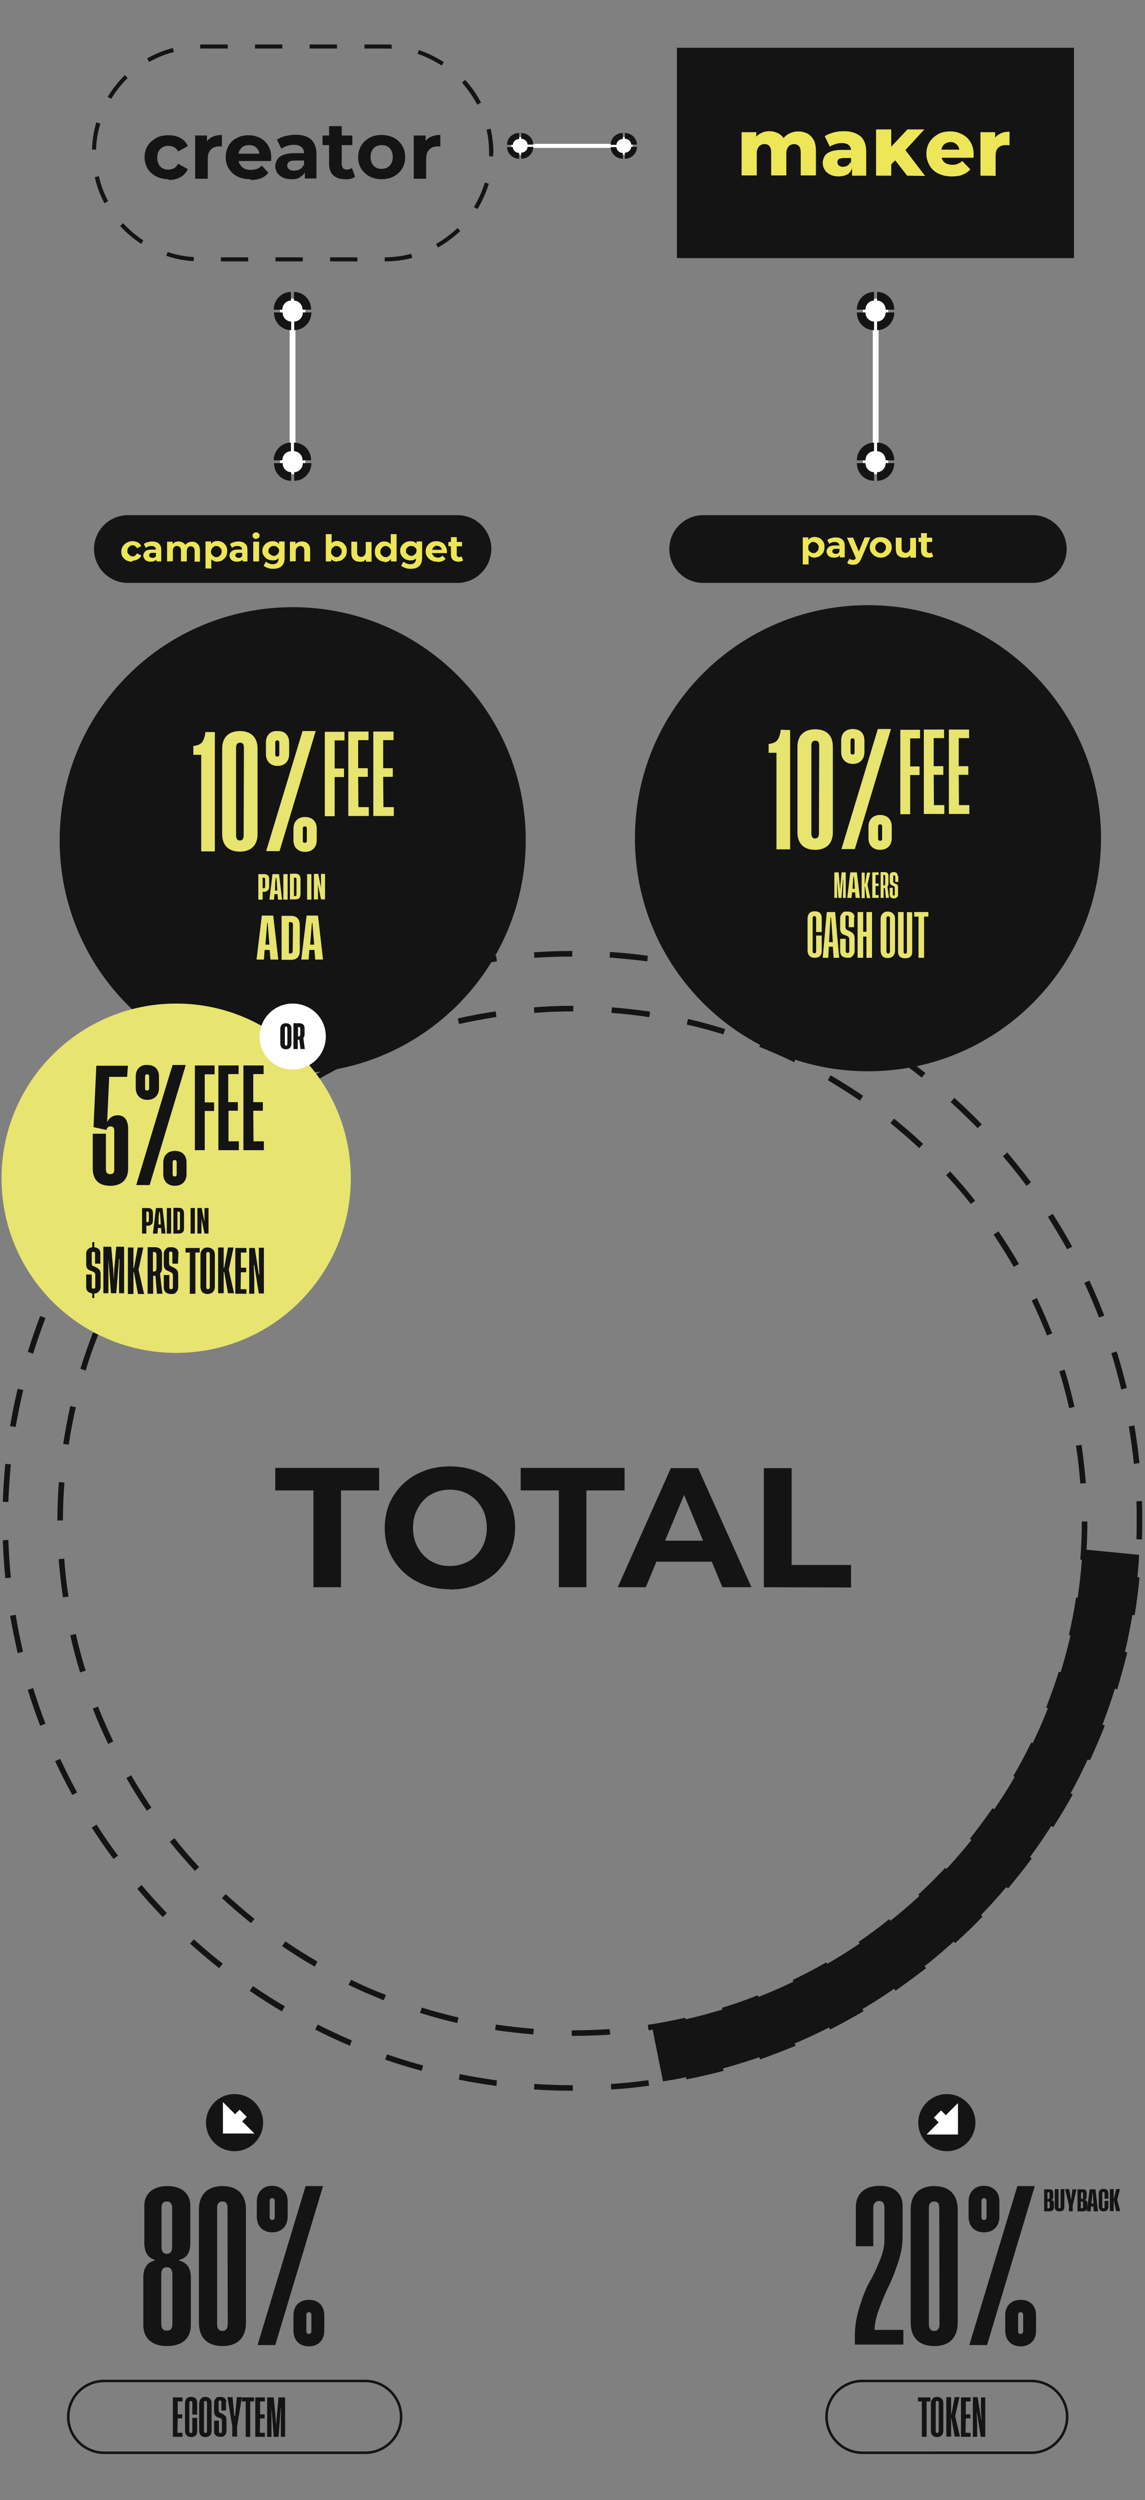 <?xml version="1.0" encoding="utf-8"?>
<!-- Generator: Adobe Illustrator 28.2.0, SVG Export Plug-In . SVG Version: 6.00 Build 0)  -->
<svg version="1.1" id="Layer_1" xmlns="http://www.w3.org/2000/svg" xmlns:xlink="http://www.w3.org/1999/xlink" x="0px" y="0px"
	 viewBox="0 0 453 989" style="enable-background:new 0 0 453 989;" xml:space="preserve">
<rect x="0" y="0" width="453" height="989" fill="#808080" stroke="none"/>
<style type="text/css">
	.st0{fill:none;stroke:#141414;}
	.st1{fill:#141414;}
	.st2{fill:none;stroke:#FFFFFF;stroke-width:4;}
	.st3{fill:#FFFFFF;}
	.st4{fill:#EDE656;}
	.st5{fill:#E7E46F;}
</style>
<g>
	<path class="st0" d="M144.5,941.9H41.2c-7.9,0-14.2,6.4-14.2,14.2s6.4,14.2,14.2,14.2h103.3c7.9,0,14.2-6.4,14.2-14.2
		S152.4,941.9,144.5,941.9z"/>
	<g>
		<path class="st1" d="M70.3,956.7h1.8v-1.6h-1.8V950h1.9v-1.6h-3.8V964h3.8v-1.6h-2L70.3,956.7L70.3,956.7z"/>
		<path class="st1" d="M76.1,956.5v5.3c0,0.5-0.2,0.7-0.6,0.7s-0.6-0.3-0.6-0.7v-11.3c0-0.4,0.3-0.7,0.6-0.7c0.3,0,0.6,0.3,0.6,0.7
			v4.7H78v-4.7c0-1.5-0.8-2.3-2.4-2.3s-2.4,0.9-2.4,2.6v10.7c0,1.7,0.9,2.6,2.4,2.6c1.6,0,2.4-0.8,2.4-2.3v-5.3L76.1,956.5
			L76.1,956.5z"/>
		<path class="st1" d="M79.5,948.9c-0.4,0.5-0.7,1.1-0.7,1.9v10.7c0,1.7,0.9,2.6,2.4,2.6c1.6,0,2.5-0.9,2.5-2.6v-10.7
			c0-0.9-0.2-1.5-0.7-1.9c-0.4-0.5-1.1-0.7-1.9-0.7C80.5,948.2,79.9,948.4,79.5,948.9L79.5,948.9z M81.9,961.8
			c0,0.5-0.3,0.7-0.6,0.7c-0.3,0-0.6-0.3-0.6-0.7v-11.3c0-0.5,0.2-0.7,0.6-0.7s0.6,0.3,0.6,0.7V961.8z"/>
		<path class="st1" d="M89.6,950.3c0-1.3-0.9-2.1-2.4-2.1c-1.5,0-1.4,0.2-1.8,0.6c-0.4,0.4-0.7,0.9-0.7,1.6v3.6
			c0,1.2,0.5,1.9,1.5,2.3l0.9,0.3c0.5,0.2,0.7,0.6,0.7,1.1v4.2c0,0.3-0.2,0.6-0.6,0.6s-0.6-0.2-0.6-0.7v-4.2h-1.9v4.3
			c0,1.3,0.9,2.1,2.4,2.1s1.3-0.2,1.8-0.6c0.5-0.4,0.7-1,0.7-1.7v-4.4c0-0.7-0.1-1.1-0.4-1.5c-0.3-0.3-0.7-0.6-1.2-0.9l-0.9-0.4
			c-0.4-0.2-0.6-0.5-0.6-1v-3.4c0-0.3,0.2-0.5,0.5-0.5s0.6,0.2,0.6,0.6v3.4h1.8v-3.6L89.6,950.3z"/>
		<path class="st1" d="M92.7,955.7l-0.2-2l-0.5-5.4H90l1.9,11.6v4h1.9v-4l1.9-11.6h-2l-0.5,5.4l-0.2,2L92.7,955.7L92.7,955.7z"/>
		<path class="st1" d="M95.7,948.4v1.6h1.5v14H99v-14h1.5v-1.6H95.7z"/>
		<path class="st1" d="M102.9,956.7h1.8v-1.6h-1.8V950h1.9v-1.6H101V964h3.8v-1.6h-2L102.9,956.7L102.9,956.7z"/>
		<path class="st1" d="M109.2,959.4l-0.2-3.4l-0.7-7.6h-2.6v15.6h1.7v-11.5c-0.1,0,0,0,0,0l0.9,11.5h1.9l0.9-11.5h0.1l-0.1,5.9v5.6
			h1.7v-15.6h-2.6l-0.7,7.6L109.2,959.4L109.2,959.4L109.2,959.4z"/>
	</g>
	<path class="st1" d="M61.1,894.3c-2.9,0.7-4.4,3-4.4,6.6v18.9c0,5.3,3.5,8.3,9.4,8.3s9.4-3,9.4-8.3v-18.9c0-3.7-1.6-5.9-4.6-6.6
		V894c3.1-0.8,4.4-2.9,4.4-6.8v-14.6c0-4.8-3.4-7.8-9.1-7.8s-9.1,3-9.1,7.8v14.6c0,3.8,1.4,6,4.2,6.8
		C61.1,894,61.1,894.3,61.1,894.3z M68.1,888.8c0,1.9-0.7,2.8-2.1,2.8s-2.1-0.9-2.1-2.8v-15.4c0-1.7,0.7-2.5,2.1-2.5
		s2.1,0.9,2.1,2.5V888.8z M68.2,919.4c0,1.8-0.7,2.6-2.2,2.6c-1.5,0-2.2-0.9-2.2-2.6v-19.6c0-1.9,0.7-2.9,2.2-2.9
		c1.5,0,2.2,1,2.2,2.9V919.4z"/>
	<path class="st1" d="M88,864.8c-5.8,0-9.3,3.3-9.3,9.2v44.9c0,5.9,3.4,9.2,9.3,9.2s9.3-3.2,9.3-9.2V874
		C97.3,868.1,93.9,864.8,88,864.8z M90.1,919.4c0,1.8-0.7,2.7-2.1,2.7s-2.1-0.9-2.1-2.7v-45.9c0-1.8,0.7-2.6,2.1-2.6
		c1.5,0,2,0.9,2,2.6L90.1,919.4L90.1,919.4z"/>
	<path class="st1" d="M103.3,866.4c-1.1,1.1-1.7,2.6-1.7,4.5v6c0,3.8,2.4,6.2,6.1,6.2s6.1-2.4,6.1-6.2v-6c0-1.9-0.5-3.4-1.7-4.5
		s-2.6-1.7-4.4-1.7C105.9,864.7,104.4,865.2,103.3,866.4z M101.9,927.7h7l18.9-62.9h-6.9L101.9,927.7L101.9,927.7z M108.7,877
		c0,0.8-0.3,1.2-1,1.2s-1-0.4-1-1.2v-6.2c0-0.8,0.3-1.2,1-1.2s1,0.4,1,1.2V877z M122.2,909.8c-3.7,0-6.1,2.4-6.1,6.1v6.1
		c0,3.8,2.4,6.2,6.1,6.2c3.7,0,6.1-2.4,6.1-6.2v-6.1C128.3,912.2,126,909.8,122.2,909.8z M123.2,922.1c0,0.8-0.3,1.2-1,1.2
		c-0.7,0-1-0.4-1-1.2v-6.2c0-0.8,0.3-1.2,1-1.2c0.7,0,1,0.4,1,1.2V922.1z"/>
	<path class="st1" d="M104.1,839.7c0,6.2-5,11.3-11.3,11.3s-11.3-5-11.3-11.3c0-6.2,5-11.3,11.3-11.3S104.1,833.5,104.1,839.7z"/>
	<path class="st2" d="M96.2,836l-5.6,5.6 M90.2,836.4v5.6h5.6L90.2,836.4z"/>
</g>
<g>
	<path class="st1" d="M346,921.9c0-2.4,0.6-5.3,1.8-8.5c1.2-3.2,2.4-6.2,3.8-9c1.4-2.8,2.6-6,3.8-9.6c1.2-3.6,1.7-6.9,1.7-10v-12.2
		c0-2.4-0.8-4.4-2.4-5.8c-1.6-1.4-3.8-2.1-6.6-2.1c-6.1,0-9.5,3.2-9.5,8.5v15.4h6.9v-15.3c0-1.6,0.9-2.6,2.3-2.6s2.1,0.9,2.1,2.5
		v13.3c0,2.2-0.6,4.8-1.8,7.7c-1.2,3-2.5,5.8-4,8.4c-1.5,2.6-2.8,6-4,9.9c-1.3,4-1.9,7.9-1.9,11.8v3.2h19.2v-5.8H346L346,921.9z"/>
	<path class="st1" d="M369.6,864.8c-5.8,0-9.3,3.3-9.3,9.2v44.9c0,5.9,3.4,9.2,9.3,9.2s9.3-3.2,9.3-9.2V874
		C378.9,868.1,375.5,864.8,369.6,864.8z M371.7,919.4c0,1.8-0.7,2.7-2.1,2.7s-2.1-0.9-2.1-2.7v-45.9c0-1.8,0.7-2.6,2.1-2.6
		c1.5,0,2,0.9,2,2.6L371.7,919.4L371.7,919.4z"/>
	<path class="st1" d="M384.9,866.4c-1.1,1.1-1.7,2.6-1.7,4.5v6c0,3.8,2.4,6.2,6.1,6.2s6.1-2.4,6.1-6.2v-6c0-1.9-0.5-3.4-1.7-4.5
		c-1.1-1.1-2.6-1.7-4.4-1.7S386,865.2,384.9,866.4z M383.5,927.7h7l18.9-62.9h-6.9L383.5,927.7L383.5,927.7z M390.3,877
		c0,0.8-0.3,1.2-1,1.2s-1-0.4-1-1.2v-6.2c0-0.8,0.3-1.2,1-1.2s1,0.4,1,1.2V877z M403.8,909.8c-3.7,0-6.1,2.4-6.1,6.1v6.1
		c0,3.8,2.4,6.2,6.1,6.2s6.1-2.4,6.1-6.2v-6.1C409.9,912.2,407.6,909.8,403.8,909.8z M404.8,922.1c0,0.8-0.3,1.2-1,1.2s-1-0.4-1-1.2
		v-6.2c0-0.8,0.3-1.2,1-1.2s1,0.4,1,1.2V922.1z"/>
	<path class="st1" d="M415.9,870.3c0.5-0.1,0.8-0.5,0.8-1.2v-1.7c0-0.4-0.1-0.7-0.4-1c-0.3-0.3-0.7-0.3-1.1-0.3h-2.1v8.7h2.1
		c0.5,0,0.9-0.1,1.3-0.4c0.3-0.3,0.5-0.7,0.5-1.1v-1.7c0-0.7-0.3-1.1-0.9-1.2l0,0L415.9,870.3z M414.8,867.2c0.3,0,0.4,0.1,0.4,0.5
		v1.7c0,0.3-0.1,0.5-0.4,0.5h-0.4v-2.5L414.8,867.2L414.8,867.2z M414.8,870.9c0.3,0,0.5,0.2,0.5,0.5v1.7c0,0.3-0.2,0.5-0.5,0.5
		h-0.4v-2.7L414.8,870.9L414.8,870.9z"/>
	<path class="st1" d="M419.6,866v7.1c0,0.3-0.1,0.5-0.4,0.5c-0.3,0-0.4-0.1-0.4-0.5V866h-1.5v7.2c0,1.1,0.7,1.6,1.9,1.6
		c1.2,0,1.9-0.6,1.9-1.7V866L419.6,866L419.6,866z"/>
	<path class="st1" d="M423.6,869.9l-0.1-1.1L423,866h-1.6l1.5,6.4v2.4h1.5v-2.3l1.5-6.4h-1.6l-0.4,2.8l-0.1,1.1L423.6,869.9
		L423.6,869.9z"/>
	<path class="st1" d="M429.1,870.3c0.5-0.1,0.8-0.5,0.8-1.2v-1.7c0-0.4-0.1-0.7-0.4-1s-0.7-0.3-1.1-0.3h-2.1v8.7h2.1
		c0.5,0,0.9-0.1,1.3-0.4c0.3-0.3,0.5-0.7,0.5-1.1v-1.7c0-0.7-0.3-1.1-0.9-1.2l0,0L429.1,870.3z M428.1,867.2c0.3,0,0.4,0.1,0.4,0.5
		v1.7c0,0.3-0.1,0.5-0.4,0.5h-0.4v-2.5L428.1,867.2L428.1,867.2z M428,870.9c0.3,0,0.5,0.2,0.5,0.5v1.7c0,0.3-0.2,0.5-0.5,0.5h-0.4
		v-2.7L428,870.9L428,870.9z"/>
	<path class="st1" d="M434.4,874.8l-1-8.7h-2.3l-1.1,8.7h1.5l0.1-1.9h1l0.1,1.9H434.4z M432.1,868.7l0.1-1.3h0.1l0.1,1.3l0.2,3h-0.8
		L432.1,868.7L432.1,868.7z"/>
	<path class="st1" d="M437,870.7v2.4c0,0.3-0.1,0.5-0.4,0.5c-0.3,0-0.5-0.2-0.5-0.5v-5.5c0-0.3,0.2-0.5,0.5-0.5s0.4,0.2,0.4,0.5v2.2
		h1.5v-2.1c0-1.2-0.6-1.8-1.9-1.8s-1.9,0.7-1.9,2v4.9c0,1.3,0.7,2,1.9,2s1.9-0.6,1.9-1.8v-2.4L437,870.7L437,870.7z"/>
	<path class="st1" d="M442,870.2l1.1-4.2h-1.5l-0.9,3.8h-0.1V866h-1.5v8.7h1.5v-4h0.1l0.9,4h1.6L442,870.2L442,870.2z"/>
	<path class="st0" d="M408,941.9h-66.8c-7.9,0-14.2,6.4-14.2,14.2s6.4,14.2,14.2,14.2H408c7.9,0,14.2-6.4,14.2-14.2
		S415.9,941.9,408,941.9z"/>
	<g>
		<path class="st1" d="M363.2,948.4v1.6h1.5v14h1.9v-14h1.5v-1.6H363.2z"/>
		<path class="st1" d="M369,948.9c-0.4,0.5-0.7,1.1-0.7,1.9v10.7c0,1.7,0.9,2.6,2.4,2.6c1.6,0,2.5-0.9,2.5-2.6v-10.7
			c0-0.9-0.2-1.5-0.7-1.9c-0.4-0.5-1.1-0.7-1.9-0.7C370,948.2,369.4,948.4,369,948.9L369,948.9z M371.4,961.8c0,0.5-0.3,0.7-0.6,0.7
			c-0.3,0-0.6-0.3-0.6-0.7v-11.3c0-0.5,0.2-0.7,0.6-0.7c0.4,0,0.6,0.3,0.6,0.7V961.8z"/>
		<path class="st1" d="M377.9,955.8l1.7-7.5h-1.9l-1.3,6.9h-0.1v-6.9h-1.9v15.6h1.9v-7.3h0.1l1.3,7.3h2.1L377.9,955.8L377.9,955.8z"
			/>
		<path class="st1" d="M382.1,956.7h1.8v-1.6h-1.8V950h1.9v-1.6h-3.8V964h3.8v-1.6h-2L382.1,956.7L382.1,956.7z"/>
		<path class="st1" d="M388.2,957.4l-1.4-9.1h-1.9V964h1.7v-4.9l-0.2-4.8h0.1l1.5,9.7h1.8v-15.6h-1.7v4.3l0.2,4.8L388.2,957.4
			L388.2,957.4z"/>
	</g>
	<path class="st1" d="M374.6,828.4c6.2,0,11.3,5,11.3,11.3c0,6.2-5,11.3-11.3,11.3c-6.2,0-11.3-5-11.3-11.3
		C363.3,833.5,368.4,828.4,374.6,828.4z"/>
	<path class="st2" d="M370.9,836.3l5.6,5.6 M371.4,842.4h5.6v-5.6L371.4,842.4z"/>
</g>
<g>
	<circle class="st3" cx="115.8" cy="182.6" r="5"/>
	<g>
		<rect x="114.6" y="123.6" class="st3" width="2.3" height="59"/>
	</g>
	<g>
		<path class="st1" d="M123.1,182.1c0-3.8-2.9-7-6.8-7v3.4c1.8,0,3.4,1.6,3.4,3.6H123.1z M115.1,175.1c-3.8,0-6.8,3.2-6.8,7h3.4
			c0-2,1.6-3.6,3.4-3.6V175.1z M108.4,183.2c0,3.8,2.9,7,6.8,7v-3.4c-1.8,0-3.4-1.6-3.4-3.6H108.4z M116.4,190.2
			c3.8,0,6.8-3.2,6.8-7h-3.4c0,2-1.6,3.6-3.4,3.6V190.2z"/>
	</g>
	<g>
		<circle class="st3" cx="115.8" cy="123.1" r="5"/>
		<g>
			<path class="st1" d="M123.1,122.5c0-3.8-2.9-7-6.8-7v3.4c1.8,0,3.4,1.6,3.4,3.6H123.1z M115.1,115.5c-3.8,0-6.8,3.2-6.8,7h3.4
				c0-2,1.6-3.6,3.4-3.6V115.5z M108.4,123.6c0,3.8,2.9,7,6.8,7v-3.4c-1.8,0-3.4-1.6-3.4-3.6H108.4z M116.4,130.6
				c3.8,0,6.8-3.2,6.8-7h-3.4c0,2-1.6,3.6-3.4,3.6V130.6z"/>
		</g>
	</g>
</g>
<g>
	<circle class="st3" cx="205.8" cy="57.7" r="3.5"/>
	<g>
		<rect x="205.8" y="56.9" class="st3" width="40.7" height="1.6"/>
	</g>
	<g>
		<path class="st1" d="M206.2,62.8c2.6,0,4.8-2,4.8-4.7h-2.3c0,1.2-1.1,2.3-2.5,2.3V62.8z M211,57.3c0-2.6-2.2-4.7-4.8-4.7v2.3
			c1.4,0,2.5,1.1,2.5,2.3H211z M205.4,52.6c-2.6,0-4.8,2-4.8,4.7h2.3c0-1.2,1.1-2.3,2.5-2.3V52.6z M200.6,58.1
			c0,2.6,2.2,4.7,4.8,4.7v-2.3c-1.4,0-2.5-1.1-2.5-2.3H200.6z"/>
	</g>
	<g>
		<circle class="st3" cx="246.8" cy="57.7" r="3.5"/>
		<g>
			<path class="st1" d="M247.2,62.8c2.6,0,4.8-2,4.8-4.7h-2.3c0,1.2-1.1,2.3-2.5,2.3V62.8z M252,57.3c0-2.6-2.2-4.7-4.8-4.7v2.3
				c1.4,0,2.5,1.1,2.5,2.3H252z M246.4,52.6c-2.6,0-4.8,2-4.8,4.7h2.3c0-1.2,1.1-2.3,2.5-2.3V52.6z M241.6,58.1
				c0,2.6,2.2,4.7,4.8,4.7v-2.3c-1.4,0-2.5-1.1-2.5-2.3H241.6z"/>
		</g>
	</g>
</g>
<g>
	<circle class="st3" cx="346.4" cy="182.6" r="5"/>
	<g>
		<rect x="345.3" y="123.6" class="st3" width="2.3" height="59"/>
	</g>
	<g>
		<path class="st1" d="M353.8,182.1c0-3.8-2.9-7-6.8-7v3.4c1.8,0,3.4,1.6,3.4,3.6H353.8z M345.8,175.1c-3.8,0-6.8,3.2-6.8,7h3.4
			c0-2,1.6-3.6,3.4-3.6V175.1z M339,183.2c0,3.8,2.9,7,6.8,7v-3.4c-1.8,0-3.4-1.6-3.4-3.6H339z M347,190.2c3.8,0,6.8-3.2,6.8-7h-3.4
			c0,2-1.6,3.6-3.4,3.6V190.2z"/>
	</g>
	<g>
		<circle class="st3" cx="346.4" cy="123.1" r="5"/>
		<g>
			<path class="st1" d="M353.8,122.5c0-3.8-2.9-7-6.8-7v3.4c1.8,0,3.4,1.6,3.4,3.6H353.8z M345.8,115.5c-3.8,0-6.8,3.2-6.8,7h3.4
				c0-2,1.6-3.6,3.4-3.6V115.5z M339,123.6c0,3.8,2.9,7,6.8,7v-3.4c-1.8,0-3.4-1.6-3.4-3.6H339z M347,130.6c3.8,0,6.8-3.2,6.8-7
				h-3.4c0,2-1.6,3.6-3.4,3.6V130.6z"/>
		</g>
	</g>
</g>
<g>
	<path class="st1" d="M267.8,18.9h157.1v83.2H267.8V18.9z"/>
	<g>
		<path class="st4" d="M293.4,69.5V52.3h5.8v4.8l-1.1-1.4c0.6-1.3,1.5-2.2,2.6-2.8c1.1-0.7,2.3-1,3.7-1s2.9,0.4,4.1,1.2s2,2,2.3,3.8
			l-2-0.4c0.6-1.4,1.5-2.4,2.8-3.3c1.3-0.8,2.7-1.2,4.2-1.2s2.5,0.3,3.6,0.8c1,0.5,1.8,1.4,2.5,2.5c0.6,1.1,0.9,2.6,0.9,4.3v9.8h-6
			v-8.9c0-1.3-0.2-2.1-0.7-2.7c-0.5-0.5-1.1-0.8-1.9-0.8c-0.8,0-1.1,0.2-1.6,0.4c-0.4,0.3-0.8,0.7-1.1,1.3c-0.3,0.5-0.4,1.3-0.4,2.2
			v8.5h-6v-8.9c0-1.3-0.2-2.1-0.7-2.7c-0.4-0.5-1.1-0.8-1.9-0.8c-0.8,0-1.1,0.2-1.6,0.4c-0.5,0.3-0.8,0.7-1.1,1.3
			c-0.3,0.5-0.4,1.3-0.4,2.2v8.5h-6L293.4,69.5z"/>
		<path class="st4" d="M332,69.8c-1.4,0-2.5-0.2-3.5-0.7c-1-0.5-1.7-1.1-2.2-1.9c-0.5-0.8-0.8-1.7-0.8-2.7c0-1,0.3-2,0.8-2.8
			c0.5-0.8,1.4-1.4,2.5-1.8c1.1-0.4,2.6-0.6,4.3-0.6h4.1v3.2H334c-1,0-1.6,0.2-2.1,0.4c-0.4,0.3-0.6,0.7-0.6,1.3
			c0,0.5,0.2,0.9,0.6,1.3c0.4,0.3,1,0.5,1.6,0.5s1.3-0.2,1.8-0.5c0.5-0.3,0.9-0.8,1.1-1.5l0.8,2.2c-0.3,1.2-0.9,2.1-1.8,2.7
			C334.6,69.4,333.5,69.7,332,69.8L332,69.8z M337.1,69.5v-3.2l-0.4-0.8v-5.9c0-1-0.3-1.7-0.9-2.2c-0.6-0.5-1.5-0.8-2.8-0.8
			c-1.3,0-1.7,0.2-2.5,0.4c-0.9,0.3-1.6,0.6-2.2,1l-2-4.1c1-0.7,2.1-1.1,3.5-1.5c1.4-0.4,2.7-0.5,4.1-0.5c2.8,0,4.9,0.7,6.5,2
			c1.5,1.3,2.3,3.3,2.3,6v9.6H337.1L337.1,69.5z"/>
		<path class="st4" d="M346.6,69.5V51.2h6v18.3H346.6z M352.1,65.5l-0.3-6.6l7.2-7.7h6.7l-7.9,8.6l-3.4,3.4L352.1,65.5L352.1,65.5z
			 M358.9,69.5l-5.6-7.2l4-4.1l8.7,11.4L358.9,69.5L358.9,69.5z"/>
		<path class="st4" d="M376.6,69.8c-2.1,0-3.8-0.4-5.3-1.1s-2.7-1.8-3.5-3.2c-0.8-1.4-1.3-2.9-1.3-4.6s0.4-3.3,1.2-4.6
			s2-2.4,3.4-3.2c1.4-0.8,3-1.1,4.9-1.1s3.2,0.4,4.6,1.1c1.4,0.7,2.5,1.7,3.3,3c0.8,1.3,1.3,2.9,1.3,4.8c0,1.9,0,0.4,0,0.7
			c0,0.3,0,0.5-0.1,0.8h-13.6v-3.2h10.4l-2.3,0.9c0-0.8-0.1-1.4-0.4-2c-0.3-0.6-0.7-1-1.3-1.4c-0.5-0.3-1.1-0.5-1.8-0.5
			s-1.4,0.2-2,0.5c-0.5,0.3-1,0.8-1.3,1.4c-0.3,0.6-0.4,1.3-0.4,2.1v0.9c0,0.9,0.2,1.6,0.5,2.2c0.3,0.6,0.9,1.1,1.5,1.4
			c0.7,0.3,1.4,0.5,2.3,0.5s1.6-0.1,2.2-0.4c0.6-0.2,1.2-0.6,1.8-1.1l3.2,3.3c-0.8,0.9-1.8,1.6-3,2.1s-2.6,0.7-4.2,0.7L376.6,69.8z"
			/>
		<path class="st4" d="M387.9,69.5V52.3h5.8v5.1l-0.9-1.4c0.5-1.3,1.4-2.3,2.5-2.9c1.1-0.7,2.5-1,4.1-1v5.4c-0.3,0-0.5-0.1-0.7-0.1
			c-0.2,0-0.4,0-0.7,0c-1.3,0-2.2,0.3-3,1c-0.8,0.7-1.1,1.7-1.1,3.3v7.9C393.9,69.5,387.9,69.5,387.9,69.5z"/>
	</g>
</g>
<g>
	<g>
		<g>
			<g>
				<path class="st1" d="M226.7,827.1h-0.3c-5,0-10.1-0.2-15.1-0.5l0.1-2.2c4.9,0.3,10,0.5,14.9,0.5h0.3V827.1z M241.8,826.6
					l-0.1-2.2c5-0.3,9.9-0.8,14.8-1.5l0.3,2.2C251.8,825.8,246.8,826.3,241.8,826.6z M196.4,825.2c-5-0.7-10-1.5-14.9-2.5l0.4-2.2
					c4.8,1,9.8,1.8,14.7,2.5L196.4,825.2z M271.6,822.6l-0.4-2.2c4.9-1,9.7-2.1,14.5-3.4l0.6,2.2
					C281.5,820.5,276.5,821.6,271.6,822.6z M166.8,819.2c-4.8-1.3-9.7-2.8-14.4-4.4l0.7-2.1c4.7,1.6,9.5,3.1,14.3,4.4L166.8,819.2z
					 M300.7,814.7l-0.7-2.1c4.7-1.6,9.4-3.4,13.9-5.4l0.9,2.1C310.1,811.2,305.4,813,300.7,814.7z M138.4,809.3
					c-4.6-2-9.2-4.1-13.7-6.4l1-2c4.4,2.2,9,4.4,13.5,6.3L138.4,809.3z M328.4,802.9l-1-2c4.4-2.2,8.8-4.7,13.1-7.2l1.2,1.9
					C337.3,798.2,332.8,800.6,328.4,802.9z M111.5,795.7c-4.3-2.6-8.6-5.3-12.7-8.1l1.3-1.9c4.1,2.8,8.3,5.5,12.6,8L111.5,795.7z
					 M354.3,787.5l-1.3-1.8c4.1-2.8,8.1-5.8,12-8.9l1.4,1.8C362.5,781.6,358.4,784.6,354.3,787.5z M86.7,778.6
					c-3.9-3.1-7.8-6.4-11.5-9.7l1.5-1.7c3.7,3.3,7.5,6.6,11.4,9.6L86.7,778.6z M377.9,768.7l-1.5-1.7c2.7-2.4,5.4-5,7.9-7.6
					c0.9-0.9,1.9-1.9,2.8-2.8l1.6,1.6c-0.9,1-1.9,1.9-2.8,2.9C383.3,763.7,380.6,766.2,377.9,768.7z M64.4,758.4
					c-3.5-3.6-6.9-7.4-10.1-11.2l1.7-1.5c3.2,3.8,6.6,7.5,10,11.1L64.4,758.4z M398.8,747.1l-1.7-1.5c3.2-3.8,6.3-7.7,9.3-11.7
					l1.8,1.3C405.2,739.3,402,743.2,398.8,747.1z M44.9,735.4c-3-4-5.9-8.2-8.6-12.4l1.9-1.2c2.7,4.2,5.5,8.3,8.5,12.3L44.9,735.4z
					 M416.7,722.8l-1.9-1.2c2.7-4.2,5.2-8.5,7.6-12.8l2,1.1C422,714.3,419.4,718.6,416.7,722.8z M28.6,710.1
					c-2.4-4.4-4.7-8.9-6.8-13.4l2-0.9c2.1,4.5,4.4,9,6.7,13.3L28.6,710.1z M431.2,696.4l-2-0.9c2.1-4.5,4-9.1,5.8-13.7l2.1,0.8
					C435.3,687.2,433.3,691.9,431.2,696.4z M15.9,682.7c-1.8-4.7-3.5-9.5-4.9-14.2l2.1-0.7c1.5,4.7,3.1,9.5,4.9,14.1L15.9,682.7z
					 M442,668.3l-2.1-0.7c1.5-4.7,2.8-9.6,3.9-14.4l2.2,0.5C444.8,658.6,443.4,663.5,442,668.3z M7,654c-1.1-4.9-2.1-9.8-3-14.8
					l2.2-0.4c0.8,4.9,1.8,9.8,2.9,14.6L7,654z M448.9,639l-2.2-0.4c0.8-4.9,1.5-9.9,1.9-14.8l2.2,0.2C450.4,629,449.7,634,448.9,639
					z M2.1,624.3c-0.5-5-0.8-10-1-15l2.2-0.1c0.2,5,0.5,10,1,14.9L2.1,624.3z M451.8,609l-2.2-0.1c0.1-2.4,0.1-4.9,0.1-7.3
					c0-2.5,0-5.1-0.1-7.7l2.2-0.1c0.1,2.6,0.1,5.2,0.1,7.7C451.9,604.1,451.9,606.5,451.8,609z M3.3,594.2l-2.2-0.1
					c0.2-5,0.5-10.1,1-15l2.2,0.2C3.8,584.3,3.5,589.3,3.3,594.2z M448.6,579.1c-0.5-4.9-1.2-9.9-2-14.8l2.2-0.4
					c0.8,4.9,1.5,9.9,2,14.9L448.6,579.1z M6.2,564.5L4,564.2c0.8-4.9,1.8-9.9,3-14.8l2.2,0.5C8,554.7,7.1,559.6,6.2,564.5z
					 M443.6,549.7c-1.1-4.8-2.5-9.7-3.9-14.4l2.1-0.7c1.5,4.8,2.8,9.7,4,14.5L443.6,549.7z M13.1,535.5l-2.1-0.7
					c1.5-4.8,3.1-9.6,4.9-14.2l2.1,0.8C16.2,526,14.6,530.8,13.1,535.5z M434.8,521.2c-1.8-4.6-3.7-9.2-5.8-13.7l2-0.9
					c2.1,4.5,4.1,9.2,5.9,13.9L434.8,521.2z M23.8,507.7l-2-0.9c2.1-4.5,4.4-9.1,6.8-13.4l2,1.1C28.2,498.7,25.9,503.2,23.8,507.7z
					 M422.2,494.2c-2.4-4.3-5-8.6-7.6-12.8l1.9-1.2c2.7,4.2,5.3,8.6,7.7,13L422.2,494.2z M38.2,481.5l-1.9-1.2
					c2.7-4.2,5.6-8.4,8.5-12.4l1.8,1.3C43.7,473.2,40.8,477.4,38.2,481.5z M406.1,469.1c-2.9-4-6.1-7.9-9.3-11.7l1.7-1.5
					c3.2,3.8,6.4,7.8,9.4,11.8L406.1,469.1z M55.9,457.6l-1.7-1.5c3.2-3.8,6.6-7.6,10.1-11.2l1.6,1.6
					C62.4,450.1,59.1,453.8,55.9,457.6z M386.8,446.3c-0.8-0.9-1.7-1.7-2.5-2.5c-2.7-2.7-5.4-5.3-8.2-7.8l1.5-1.7
					c2.8,2.6,5.6,5.2,8.3,7.9c0.9,0.9,1.7,1.7,2.5,2.6L386.8,446.3z M76.6,436.1l-1.5-1.7c3.7-3.4,7.6-6.7,11.5-9.8l1.4,1.8
					C84.1,429.5,80.3,432.8,76.6,436.1z M364.7,426.3c-3.9-3.1-7.9-6.1-12-8.9l1.3-1.9c4.1,2.8,8.2,5.8,12.1,9L364.7,426.3z
					 M100,417.6l-1.3-1.8c4.1-2.8,8.4-5.6,12.7-8.1l1.2,1.9C108.3,412,104.1,414.8,100,417.6z M340.1,409.4
					c-4.3-2.5-8.7-4.9-13.1-7.2l1-2c4.5,2.3,8.9,4.7,13.2,7.3L340.1,409.4z M125.6,402.3l-1-2c4.5-2.3,9.1-4.4,13.7-6.4l0.9,2.1
					C134.6,398,130,400.1,125.6,402.3z M313.5,395.9c-4.6-1.9-9.2-3.7-13.9-5.4l0.7-2.1c4.7,1.6,9.5,3.5,14.1,5.4L313.5,395.9z
					 M153.1,390.7l-0.7-2.1c4.7-1.6,9.6-3.1,14.4-4.5l0.6,2.2C162.5,387.6,157.8,389,153.1,390.7z M285.3,386.2
					c-4.8-1.3-9.7-2.4-14.5-3.4l0.4-2.2c4.9,1,9.9,2.1,14.7,3.5L285.3,386.2z M181.8,382.8l-0.4-2.2c4.9-1,9.9-1.8,14.9-2.5l0.3,2.2
					C191.6,381,186.7,381.8,181.8,382.8z M256.1,380.3c-4.9-0.6-9.9-1.1-14.9-1.5l0.1-2.2c5,0.3,10,0.8,15,1.5L256.1,380.3z
					 M211.4,378.9l-0.1-2.2c5-0.3,10-0.5,15.1-0.5l0,2.2C221.3,378.4,216.3,378.6,211.4,378.9z"/>
			</g>
			<g>
				<path class="st1" d="M226.4,805.4h-0.2v-2.2h0.2c4.9,0,9.9-0.2,14.8-0.5l0.2,2.2C236.5,805.2,231.4,805.4,226.4,805.4z
					 M211,804.8c-5-0.4-10.1-1-15.1-1.7l0.3-2.2c4.9,0.7,10,1.3,15,1.7L211,804.8z M256.6,803.2l-0.3-2.2c5-0.7,9.9-1.7,14.8-2.8
					l0.5,2.2C266.6,801.5,261.6,802.4,256.6,803.2z M180.9,800.3c-4.9-1.1-9.9-2.5-14.7-4l0.7-2.1c4.8,1.5,9.7,2.8,14.5,3.9
					L180.9,800.3z M286.3,796.4l-0.7-2.1c4.8-1.5,9.6-3.1,14.2-5l0.8,2.1C295.9,793.3,291.1,795,286.3,796.4z M151.8,791.3
					c-4.7-1.9-9.4-3.9-13.9-6.1l1-2c4.5,2.2,9.1,4.2,13.8,6L151.8,791.3z M314.6,785.3l-1-2c4.5-2.2,9-4.5,13.3-7l1.1,1.9
					C323.7,780.7,319.2,783.1,314.6,785.3z M124.5,778c-4.4-2.5-8.7-5.3-12.9-8.1l1.3-1.9c4.1,2.8,8.4,5.5,12.7,8L124.5,778z
					 M341,770.1l-1.3-1.9c4.1-2.8,8.2-5.8,12.1-9l1.4,1.8C349.3,764.2,345.2,767.2,341,770.1z M99.3,760.8
					c-3.9-3.2-7.8-6.5-11.5-9.9l1.5-1.6c3.7,3.4,7.5,6.7,11.4,9.8L99.3,760.8z M364.8,751.1l-1.5-1.6c3.7-3.4,7.3-7,10.7-10.6
					l1.6,1.5C372.1,744,368.5,747.6,364.8,751.1z M77.1,740.1c-3.4-3.7-6.8-7.6-9.9-11.5l1.8-1.4c3.1,3.9,6.4,7.8,9.8,11.4
					L77.1,740.1z M385.5,728.8l-1.8-1.4c3.1-3.9,6.1-8,9-12.1l1.9,1.3C391.8,720.7,388.7,724.9,385.5,728.8z M58.1,716.3
					c-2.9-4.2-5.6-8.5-8.1-12.9l1.9-1.1c2.5,4.3,5.2,8.6,8,12.8L58.1,716.3z M402.8,703.7l-1.9-1.1c2.5-4.3,4.9-8.8,7.1-13.3l2,1
					C407.7,694.8,405.3,699.3,402.8,703.7z M42.8,689.9c-2.2-4.6-4.3-9.3-6.1-14l2.1-0.8c1.8,4.7,3.9,9.3,6,13.8L42.8,689.9z
					 M416,676.3l-2.1-0.8c1.8-4.7,3.5-9.4,5-14.2l2.1,0.7C419.6,666.8,417.9,671.6,416,676.3z M31.7,661.6
					c-1.5-4.8-2.8-9.8-3.9-14.7l2.2-0.5c1.1,4.9,2.4,9.8,3.9,14.5L31.7,661.6z M425.1,647.3l-2.2-0.5c1.1-4.9,2.1-9.8,2.8-14.8
					l2.2,0.3C427.1,637.3,426.2,642.3,425.1,647.3z M24.9,631.9c-0.7-5-1.3-10.1-1.7-15.1l2.2-0.2c0.4,5,0.9,10,1.7,15L24.9,631.9z
					 M429.6,617.2l-2.2-0.2c0.4-5,0.6-10,0.6-15.1l2.2,0C430.2,607,430,612.1,429.6,617.2z M24.9,601.5l-2.2,0
					c0-5.1,0.2-10.2,0.6-15.2l2.2,0.2C25.1,591.5,24.9,596.5,24.9,601.5z M427.4,586.9c-0.4-5-0.9-10-1.7-15l2.2-0.3
					c0.7,5,1.3,10.1,1.7,15.1L427.4,586.9z M27.2,571.5l-2.2-0.3c0.8-5,1.7-10,2.8-15l2.2,0.5C28.9,561.6,27.9,566.6,27.2,571.5z
					 M423,557.1c-1.1-4.9-2.4-9.8-3.9-14.6l2.1-0.7c1.5,4.8,2.8,9.8,3.9,14.7L423,557.1z M33.9,542.2l-2.1-0.7
					c1.5-4.8,3.2-9.7,5-14.4l2.1,0.8C37,532.6,35.3,537.4,33.9,542.2z M414.2,528.3c-1.8-4.7-3.9-9.3-6-13.8l2-1
					c2.2,4.6,4.2,9.3,6.1,14L414.2,528.3z M44.9,514.2l-2-1c2.2-4.5,4.6-9.1,7.1-13.4l1.9,1.1C49.5,505.2,47.1,509.7,44.9,514.2z
					 M401.1,501.2c-2.5-4.3-5.2-8.6-8-12.8l1.9-1.3c2.9,4.2,5.6,8.5,8.1,12.9L401.1,501.2z M60,488.1l-1.9-1.3
					c2.9-4.2,5.9-8.3,9.1-12.2L69,476C65.8,479.9,62.8,484,60,488.1z M384.1,476.3c-3.1-3.9-6.4-7.8-9.8-11.4l1.6-1.5
					c3.4,3.7,6.8,7.6,9.9,11.6L384.1,476.3z M78.8,464.6l-1.6-1.5c3.4-3.7,7.1-7.3,10.8-10.8l1.5,1.6
					C85.8,457.4,82.2,461,78.8,464.6z M363.7,454.2c-3.7-3.4-7.5-6.7-11.4-9.9l1.4-1.8c3.9,3.2,7.8,6.5,11.5,10L363.7,454.2z
					 M100.9,444.1l-1.4-1.8c4-3.2,8.1-6.2,12.2-9.1l1.3,1.9C108.8,438,104.8,441,100.9,444.1z M340.2,435.4
					c-4.1-2.8-8.4-5.5-12.7-8.1l1.1-1.9c4.4,2.5,8.7,5.3,12.9,8.1L340.2,435.4z M125.7,427.1l-1.1-1.9c4.4-2.5,8.9-4.9,13.5-7.1l1,2
					C134.5,422.2,130.1,424.6,125.7,427.1z M314.2,420.2c-4.5-2.2-9.1-4.2-13.8-6.1l0.8-2.1c4.7,1.9,9.4,3.9,13.9,6.1L314.2,420.2z
					 M152.8,414l-0.8-2.1c4.7-1.9,9.6-3.6,14.4-5l0.7,2.1C162.3,410.5,157.5,412.2,152.8,414z M286.2,409.2
					c-4.8-1.5-9.7-2.8-14.5-3.9l0.5-2.2c4.9,1.1,9.9,2.5,14.7,4L286.2,409.2z M181.6,405.1l-0.5-2.2c4.9-1.1,10-2.1,15-2.8l0.3,2.2
					C191.5,403.1,186.5,404,181.6,405.1z M256.9,402.4c-4.9-0.8-10-1.3-15-1.7l0.2-2.2c5,0.4,10.1,1,15.1,1.7L256.9,402.4z
					 M211.4,400.7l-0.2-2.2c5-0.4,10.2-0.6,15.2-0.6l0.4,0l0,2.2l-0.4,0C221.4,400.1,216.4,400.3,211.4,400.7z"/>
			</g>
		</g>
	</g>
	<path class="st1" d="M257.9,801.4l4.4,22C365,807,444.4,720.9,450.7,615.1l-22.4-2.2C423.1,708.8,350.9,786.8,257.9,801.4
		L257.9,801.4z"/>
	<g>
		<path class="st1" d="M124,627.9v-38.3h-15.1v-8.9H150v8.9h-15.1v38.3H124L124,627.9z"/>
		<path class="st1" d="M178,628.7c-3.7,0-7.2-0.6-10.3-1.8c-3.1-1.2-5.9-2.9-8.2-5.1s-4.1-4.8-5.4-7.7c-1.3-2.9-1.9-6.2-1.9-9.7
			c0-3.4,0.7-6.8,1.9-9.7c1.3-2.9,3.1-5.5,5.4-7.7c2.3-2.2,5.1-3.9,8.2-5.1c3.1-1.2,6.5-1.8,10.3-1.8s7.1,0.6,10.3,1.8
			c3.1,1.2,5.8,2.9,8.2,5.1s4.1,4.8,5.4,7.7c1.3,2.9,1.9,6.2,1.9,9.7c0,3.5-0.7,6.7-1.9,9.7c-1.3,3-3.1,5.5-5.4,7.8
			c-2.3,2.2-5.1,3.9-8.2,5.1c-3.1,1.2-6.5,1.8-10.2,1.8L178,628.7z M178,619.5c2.1,0,4-0.4,5.8-1.1c1.8-0.7,3.4-1.8,4.6-3.1
			c1.3-1.3,2.4-3,3.1-4.8c0.7-1.8,1.1-3.8,1.1-6.1c0-2.2-0.4-4.3-1.1-6.1c-0.7-1.8-1.8-3.4-3.1-4.8c-1.3-1.3-2.9-2.4-4.6-3.1
			c-1.8-0.7-3.7-1.1-5.8-1.1c-2.1,0-4,0.4-5.8,1.1c-1.8,0.7-3.4,1.8-4.6,3.1c-1.3,1.3-2.3,3-3.1,4.8c-0.7,1.8-1.1,3.8-1.1,6.1
			c0,2.2,0.4,4.3,1.1,6.1c0.7,1.8,1.8,3.4,3.1,4.8c1.3,1.3,2.8,2.4,4.6,3.1C173.9,619.2,175.9,619.5,178,619.5z"/>
		<path class="st1" d="M221.1,627.9v-38.3h-15.1v-8.9h41.1v8.9h-15.1v38.3H221.1L221.1,627.9z"/>
		<path class="st1" d="M244.4,627.9l21-47.1h10.8l21.1,47.1h-11.5l-17.3-41.7h4.3l-17.3,41.7H244.4L244.4,627.9z M255,617.8l2.8-8.3
			h24.3l2.8,8.3H255z"/>
		<path class="st1" d="M302.2,627.9v-47.1h11v38.3h23.5v8.9L302.2,627.9L302.2,627.9z"/>
	</g>
</g>
<g>
	<g>
		<path class="st1" d="M152.2,103.4l0-1.6c3.5,0,7.1-0.5,10.5-1.4l0.4,1.6C159.6,103,155.9,103.4,152.2,103.4z M141.4,103.4h-10.8
			v-1.6h10.8V103.4z M119.8,103.4H109v-1.6h10.8V103.4z M98.2,103.4H87.4v-1.6h10.8V103.4z M76.6,103.3c-3.7-0.2-7.3-0.9-10.8-2.1
			l0.5-1.5c3.3,1.1,6.8,1.8,10.4,2L76.6,103.3z M173.3,97.9l-0.8-1.4c3.1-1.7,5.9-3.9,8.5-6.3l1.1,1.2
			C179.4,93.9,176.5,96.1,173.3,97.9z M55.9,96.5c-3.1-2-5.9-4.4-8.4-7.1l1.2-1.1c2.4,2.6,5.1,4.9,8,6.8L55.9,96.5z M188.9,82.7
			l-1.4-0.8c1.8-3,3.3-6.3,4.3-9.7l1.6,0.5C192.3,76.2,190.8,79.6,188.9,82.7z M41.3,80.4c-1.7-3.3-3-6.7-3.8-10.3l1.6-0.4
			c0.8,3.4,2,6.8,3.7,9.9L41.3,80.4z M195.1,61.9l-1.6-0.1c0-0.4,0-0.9,0-1.3c0-3.1-0.3-6.2-1-9.2l1.6-0.4c0.7,3.1,1.1,6.3,1.1,9.5
			C195.1,60.9,195.1,61.4,195.1,61.9z M38,59.2l-1.6,0c0.1-3.7,0.7-7.3,1.7-10.8l1.6,0.5C38.7,52.2,38.1,55.7,38,59.2z M188.8,41.4
			c-1.6-3.1-3.7-6-6-8.7l1.2-1.1c2.5,2.7,4.6,5.7,6.3,9L188.8,41.4z M44,39.1l-1.4-0.8c1.9-3.1,4.2-6,6.8-8.6l1.1,1.2
			C48,33.3,45.8,36.1,44,39.1z M174.7,25.9c-3-1.9-6.2-3.5-9.5-4.6l0.5-1.5c3.5,1.2,6.8,2.8,9.9,4.8L174.7,25.9z M59,24.5l-0.8-1.4
			c3.2-1.8,6.6-3.2,10.2-4.1l0.4,1.6C65.4,21.4,62.1,22.8,59,24.5z M154.9,19.3c-0.9-0.1-1.8-0.1-2.7-0.1h-8v-1.6h8
			c0.9,0,1.9,0,2.8,0.1L154.9,19.3z M133.3,19.2h-10.8v-1.6h10.8V19.2z M111.7,19.2h-10.8v-1.6h10.8V19.2z M90.1,19.2H79.2v-1.6
			h10.9V19.2z"/>
	</g>
	<g>
		<path class="st1" d="M66.7,70.9c-1.8,0-3.5-0.4-4.9-1.1s-2.6-1.8-3.4-3.1c-0.8-1.4-1.2-2.8-1.2-4.5s0.4-3.2,1.2-4.5
			c0.8-1.3,2-2.3,3.4-3.1c1.4-0.8,3-1.1,4.9-1.1s3.4,0.4,4.7,1.1c1.4,0.8,2.3,1.8,2.9,3.2l-3.8,2.1c-0.5-0.8-1-1.4-1.7-1.7
			c-0.7-0.4-1.4-0.5-2.2-0.5s-1.6,0.2-2.2,0.5c-0.7,0.4-1.2,0.9-1.6,1.6c-0.4,0.7-0.6,1.5-0.6,2.6s0.2,1.8,0.6,2.6
			c0.4,0.7,0.9,1.3,1.6,1.6c0.7,0.4,1.4,0.5,2.2,0.5s1.5-0.2,2.2-0.5c0.7-0.4,1.2-1,1.7-1.8l3.8,2.1c-0.6,1.4-1.6,2.4-2.9,3.2
			c-1.4,0.8-2.9,1.1-4.7,1.1V70.9z"/>
		<path class="st1" d="M77.2,70.7V53.6h4.7v4.8L81.3,57c0.5-1.2,1.3-2.1,2.4-2.7s2.5-0.9,4.1-0.9V58c-0.2,0-0.4-0.1-0.5-0.1
			c-0.2,0-0.4,0-0.5,0c-1.4,0-2.5,0.4-3.3,1.2c-0.8,0.8-1.3,2-1.3,3.6v8h-4.9V70.7z"/>
		<path class="st1" d="M99,70.9c-2,0-3.6-0.4-5.1-1.1c-1.5-0.8-2.6-1.8-3.4-3.1c-0.8-1.3-1.2-2.8-1.2-4.5s0.4-3.2,1.1-4.5
			c0.8-1.4,1.8-2.4,3.3-3.1c1.4-0.8,2.9-1.1,4.7-1.1c1.7,0,3.2,0.4,4.5,1.1c1.4,0.7,2.4,1.7,3.2,3c0.8,1.3,1.2,2.9,1.2,4.7
			c0,1.8,0,0.4,0,0.7c0,0.2,0,0.5-0.1,0.7H93.4v-2.9h11.3l-2,0.9c0-0.9-0.2-1.7-0.5-2.3c-0.4-0.7-0.9-1.1-1.5-1.5
			c-0.7-0.4-1.4-0.5-2.2-0.5c-0.9,0-1.6,0.2-2.2,0.5c-0.7,0.4-1.1,0.9-1.5,1.6c-0.4,0.7-0.5,1.5-0.5,2.3v0.8c0,1,0.2,1.8,0.7,2.5
			c0.4,0.7,1,1.3,1.7,1.6c0.8,0.4,1.6,0.5,2.7,0.5c1,0,1.7-0.2,2.3-0.4c0.7-0.3,1.3-0.7,1.9-1.3l2.6,2.9c-0.8,0.9-1.7,1.6-2.9,2.1
			c-1.2,0.5-2.6,0.7-4.1,0.7L99,70.9z"/>
		<path class="st1" d="M115.3,70.9c-1.3,0-2.4-0.2-3.4-0.7c-1-0.4-1.7-1.1-2.2-1.8c-0.5-0.8-0.8-1.7-0.8-2.6s0.3-1.9,0.8-2.7
			c0.5-0.8,1.3-1.4,2.3-1.8c1.1-0.4,2.5-0.7,4.2-0.7h4.5v2.9h-4c-1.1,0-2,0.2-2.4,0.6c-0.4,0.4-0.7,0.9-0.7,1.4
			c0,0.5,0.3,1.1,0.8,1.5c0.5,0.4,1.1,0.5,2,0.5c0.9,0,1.6-0.2,2.3-0.6c0.7-0.4,1.1-1,1.4-1.7l0.8,2.3c-0.4,1-1,1.9-2,2.4
			C118.1,70.7,116.9,70.9,115.3,70.9z M120.6,70.7v-3.3l-0.3-0.7v-6c0-1-0.3-1.9-1-2.5s-1.6-0.9-3-0.9c-1.4,0-1.8,0.2-2.7,0.4
			c-0.9,0.3-1.6,0.7-2.3,1.1l-1.7-3.5c0.9-0.7,2.1-1.2,3.4-1.5c1.3-0.3,2.7-0.5,4-0.5c2.6,0,4.6,0.6,6,1.8c1.4,1.3,2.2,3.2,2.2,5.8
			v9.7H120.6z"/>
		<path class="st1" d="M127.6,57.4v-3.8h11.8v3.8H127.6z M136.6,70.9c-2,0-3.6-0.5-4.7-1.5c-1.1-1-1.7-2.6-1.7-4.6V49.9h5v14.9
			c0,0.7,0.2,1.3,0.5,1.7s0.9,0.6,1.5,0.6s1.5-0.2,2-0.7l1.3,3.5c-0.5,0.4-1.1,0.7-1.8,0.8C138.2,70.9,137.4,71,136.6,70.9
			L136.6,70.9z"/>
		<path class="st1" d="M151,70.9c-1.8,0-3.4-0.4-4.8-1.1c-1.4-0.8-2.5-1.8-3.3-3.1c-0.8-1.3-1.2-2.8-1.2-4.5s0.4-3.2,1.2-4.6
			c0.8-1.3,1.9-2.3,3.3-3.1c1.4-0.8,3-1.1,4.8-1.1c1.8,0,3.4,0.4,4.8,1.1s2.5,1.8,3.3,3.1c0.8,1.3,1.2,2.8,1.2,4.6
			c0,1.7-0.4,3.2-1.2,4.5c-0.8,1.3-1.9,2.3-3.3,3.1C154.4,70.5,152.8,70.9,151,70.9z M151,66.8c0.9,0,1.6-0.2,2.2-0.5
			c0.7-0.4,1.1-0.9,1.6-1.6c0.4-0.7,0.6-1.6,0.6-2.6c0-1-0.2-1.8-0.6-2.6c-0.4-0.7-0.9-1.3-1.6-1.6c-0.7-0.4-1.4-0.5-2.2-0.5
			s-1.6,0.2-2.2,0.5s-1.2,0.9-1.6,1.6c-0.4,0.7-0.6,1.5-0.6,2.6s0.2,1.8,0.6,2.6c0.4,0.7,0.9,1.3,1.6,1.6
			C149.4,66.7,150.1,66.8,151,66.8L151,66.8z"/>
		<path class="st1" d="M163.7,70.7V53.6h4.7v4.8l-0.7-1.4c0.5-1.2,1.3-2.1,2.4-2.7s2.5-0.9,4.1-0.9V58c-0.2,0-0.4-0.1-0.5-0.1
			c-0.2,0-0.4,0-0.5,0c-1.4,0-2.5,0.4-3.3,1.2c-0.8,0.8-1.3,2-1.3,3.6v8h-4.9V70.7z"/>
	</g>
</g>
<g>
	<path class="st1" d="M181,230.6H50.6c-7.4,0-13.4-6-13.4-13.4v0c0-7.4,6-13.4,13.4-13.4H181c7.4,0,13.4,6,13.4,13.4v0
		C194.3,224.6,188.3,230.6,181,230.6z"/>
	<g>
		<path class="st4" d="M52.3,222.2c-0.9,0-1.6-0.2-2.3-0.5c-0.7-0.4-1.1-0.9-1.5-1.4S48,219,48,218.2c0-0.8,0.2-1.5,0.6-2.1
			s0.9-1,1.5-1.4c0.7-0.4,1.4-0.6,2.3-0.6s1.5,0.2,2.2,0.5c0.7,0.4,1,0.9,1.3,1.4l-1.7,0.9c-0.2-0.4-0.5-0.7-0.8-0.9
			c-0.3-0.2-0.7-0.3-0.9-0.3s-0.8,0-1,0.3c-0.3,0.2-0.6,0.4-0.8,0.8c-0.2,0.3-0.3,0.7-0.3,1.1s0,0.9,0.3,1.1
			c0.2,0.3,0.5,0.6,0.8,0.8c0.3,0.2,0.7,0.3,1,0.3s0.7,0,0.9-0.3c0.3-0.2,0.6-0.5,0.8-0.9l1.7,0.9c-0.3,0.7-0.8,1.1-1.3,1.4
			c-0.7,0.4-1.3,0.6-2.2,0.6V222.2z"/>
		<path class="st4" d="M59.6,222.2c-0.6,0-1.1-0.1-1.5-0.3c-0.5-0.2-0.8-0.5-1-0.9c-0.3-0.4-0.4-0.8-0.4-1.2s0.1-0.9,0.4-1.2
			c0.2-0.4,0.6-0.7,1-0.9c0.5-0.2,1.1-0.3,2-0.3h2.1v1.3h-1.8c-0.6,0-0.9,0-1.1,0.3c-0.2,0.2-0.3,0.4-0.3,0.7c0,0.3,0.1,0.6,0.4,0.7
			c0.2,0.2,0.6,0.3,0.9,0.3s0.8,0,1-0.3c0.3-0.2,0.6-0.5,0.7-0.8l0.4,1c-0.2,0.5-0.5,0.9-0.9,1.1C60.9,222.1,60.3,222.2,59.6,222.2
			L59.6,222.2z M61.9,222.1v-1.5l-0.2-0.4v-2.7c0-0.5-0.2-0.9-0.5-1.1c-0.3-0.3-0.8-0.4-1.3-0.4c-0.6,0-0.9,0-1.2,0.2
			c-0.4,0.1-0.8,0.3-1,0.6l-0.8-1.6c0.5-0.3,0.9-0.6,1.5-0.7c0.6-0.2,1.2-0.3,1.8-0.3c1.2,0,2.1,0.3,2.7,0.9
			c0.7,0.6,0.9,1.4,0.9,2.6v4.4H61.9L61.9,222.1z"/>
		<path class="st4" d="M66.1,222.1v-7.8h2.2v2.1l-0.4-0.6c0.3-0.6,0.7-0.9,1.1-1.2c0.5-0.3,1-0.4,1.7-0.4c0.7,0,1.3,0.2,1.9,0.6
			s0.9,0.9,1,1.7l-0.8-0.2c0.3-0.6,0.7-1,1.2-1.4c0.6-0.4,1.2-0.6,2-0.6s1.1,0.1,1.6,0.4s0.9,0.7,1.1,1.1s0.4,1.1,0.4,2v4.4H77V218
			c0-0.7-0.1-1.1-0.4-1.4c-0.3-0.3-0.7-0.5-1-0.5c-0.4,0-0.7,0-0.9,0.2c-0.3,0.2-0.5,0.4-0.6,0.7c-0.1,0.3-0.2,0.7-0.2,1.1v4h-2.3
			v-4.2c0-0.7-0.1-1.1-0.4-1.4c-0.3-0.3-0.7-0.5-1.1-0.5s-0.7,0-0.9,0.2c-0.3,0.2-0.5,0.4-0.6,0.7c-0.2,0.3-0.2,0.7-0.2,1.1v4
			L66.1,222.1L66.1,222.1z"/>
		<path class="st4" d="M81.3,224.9v-10.7h2.2v4l0.1,2.3v4.4L81.3,224.9L81.3,224.9z M85.9,222.2c-0.7,0-1.2-0.2-1.7-0.5
			s-0.9-0.8-1.1-1.3c-0.3-0.6-0.4-1.3-0.4-2.3s0.1-1.7,0.4-2.3c0.3-0.6,0.7-1,1.1-1.3s1-0.5,1.8-0.5s1.4,0.2,2,0.5s1,0.8,1.4,1.4
			c0.4,0.6,0.5,1.3,0.5,2.1c0,0.8-0.2,1.5-0.5,2.2c-0.4,0.6-0.9,1-1.4,1.4S86.8,222.1,85.9,222.2L85.9,222.2z M85.6,220.4
			c0.4,0,0.8,0,1-0.3c0.3-0.3,0.6-0.4,0.8-0.8c0.2-0.3,0.3-0.8,0.3-1.1s0-0.9-0.3-1.1c-0.2-0.3-0.4-0.6-0.8-0.8
			c-0.3-0.2-0.7-0.3-1-0.3c-0.4,0-0.8,0-1,0.3c-0.3,0.2-0.6,0.4-0.8,0.8c-0.2,0.3-0.3,0.7-0.3,1.1s0,0.9,0.3,1.1
			c0.2,0.3,0.4,0.6,0.8,0.8C84.8,220.3,85.2,220.4,85.6,220.4z"/>
		<path class="st4" d="M93.7,222.2c-0.6,0-1.1-0.1-1.5-0.3c-0.5-0.2-0.8-0.5-1-0.9c-0.3-0.4-0.4-0.8-0.4-1.2s0.1-0.9,0.4-1.2
			c0.2-0.4,0.6-0.7,1-0.9c0.5-0.2,1.1-0.3,2-0.3h2.1v1.3h-1.8c-0.6,0-0.9,0-1.1,0.3c-0.2,0.2-0.3,0.4-0.3,0.7c0,0.3,0.1,0.6,0.4,0.7
			c0.2,0.2,0.6,0.3,0.9,0.3c0.4,0,0.8,0,1-0.3c0.3-0.2,0.6-0.5,0.7-0.8l0.4,1c-0.2,0.5-0.5,0.9-0.9,1.1
			C95,222.1,94.4,222.2,93.7,222.2L93.7,222.2z M96,222.1v-1.5l-0.2-0.4v-2.7c0-0.5-0.2-0.9-0.5-1.1c-0.3-0.3-0.8-0.4-1.3-0.4
			s-0.9,0-1.2,0.2c-0.4,0.1-0.8,0.3-1,0.6l-0.8-1.6c0.5-0.3,0.9-0.6,1.5-0.7c0.6-0.2,1.2-0.3,1.8-0.3c1.2,0,2.1,0.3,2.7,0.9
			c0.7,0.6,0.9,1.4,0.9,2.6v4.4H96L96,222.1z"/>
		<path class="st4" d="M101.3,213.2c-0.5,0-0.8-0.1-1-0.4c-0.3-0.3-0.4-0.6-0.4-0.9s0.1-0.7,0.4-0.9c0.3-0.3,0.6-0.4,1-0.4
			s0.8,0.1,1,0.4c0.3,0.2,0.4,0.6,0.4,0.9c0,0.3-0.1,0.7-0.4,0.9C102.1,213,101.8,213.1,101.3,213.2L101.3,213.2z M100.2,222.1v-7.8
			h2.3v7.8H100.2z"/>
		<path class="st4" d="M107.8,221.7c-0.7,0-1.3-0.2-2-0.5c-0.6-0.3-1-0.8-1.4-1.3c-0.4-0.6-0.6-1.2-0.6-2c0-0.8,0.2-1.4,0.6-2
			c0.4-0.6,0.9-1,1.4-1.3c0.6-0.3,1.2-0.5,2-0.5s1.2,0.1,1.8,0.4c0.5,0.3,0.9,0.7,1.1,1.2c0.3,0.6,0.4,1.2,0.4,2.2s-0.1,1.6-0.4,2.2
			c-0.3,0.6-0.7,0.9-1.1,1.2C109.2,221.6,108.5,221.7,107.8,221.7L107.8,221.7z M108.2,225c-0.8,0-1.4,0-2.2-0.3
			c-0.7-0.2-1.2-0.5-1.7-0.9l0.9-1.6c0.4,0.3,0.8,0.5,1.2,0.7c0.5,0.2,1,0.3,1.5,0.3c0.8,0,1.4-0.2,1.7-0.6c0.4-0.4,0.6-0.9,0.6-1.6
			v-1.1l0.2-2v-2v-1.7h2.2v6.5c0,1.4-0.4,2.6-1.1,3.2C110.8,224.6,109.7,225,108.2,225L108.2,225z M108.3,219.9c0.4,0,0.8,0,1-0.3
			c0.3-0.2,0.6-0.4,0.8-0.7c0.2-0.3,0.3-0.7,0.3-1c0-0.4,0-0.8-0.3-1c-0.3-0.3-0.4-0.5-0.8-0.7c-0.4-0.2-0.7-0.2-1-0.2
			c-0.4,0-0.8,0-1,0.2c-0.3,0.2-0.6,0.4-0.8,0.7c-0.2,0.3-0.3,0.7-0.3,1c0,0.4,0,0.8,0.3,1c0.3,0.3,0.5,0.5,0.8,0.7
			C107.6,219.8,107.9,219.9,108.3,219.9z"/>
		<path class="st4" d="M114.7,222.1v-7.8h2.2v2.2l-0.4-0.7c0.3-0.6,0.7-0.9,1.2-1.2c0.6-0.3,1.1-0.4,1.8-0.4c0.7,0,1.1,0.1,1.7,0.4
			c0.5,0.3,0.9,0.7,1.1,1.1c0.3,0.5,0.4,1.1,0.4,2v4.4h-2.3v-4.2c0-0.7-0.1-1.1-0.4-1.4c-0.3-0.3-0.7-0.5-1.1-0.5s-0.7,0-0.9,0.2
			c-0.3,0.2-0.5,0.4-0.7,0.7c-0.2,0.3-0.3,0.7-0.3,1.2v3.9L114.7,222.1L114.7,222.1z"/>
		<path class="st4" d="M128.9,222.1v-10.8h2.3v4.5l-0.2,2.3v2.4v1.6H128.9L128.9,222.1z M133.4,222.2c-0.7,0-1.2-0.2-1.8-0.5
			c-0.5-0.3-0.9-0.8-1.1-1.3c-0.3-0.6-0.4-1.3-0.4-2.3s0.1-1.7,0.4-2.3c0.3-0.6,0.7-1,1.1-1.3s1-0.5,1.7-0.5s1.4,0.2,2,0.5
			s1,0.8,1.4,1.4c0.4,0.6,0.5,1.3,0.5,2.1c0,0.8-0.2,1.5-0.5,2.1c-0.4,0.6-0.9,1-1.4,1.4c-0.6,0.4-1.2,0.5-2,0.5L133.4,222.2z
			 M133.1,220.4c0.4,0,0.8,0,1-0.3c0.3-0.3,0.6-0.4,0.8-0.8c0.2-0.3,0.3-0.8,0.3-1.1s0-0.9-0.3-1.1c-0.2-0.3-0.4-0.6-0.8-0.8
			c-0.3-0.2-0.7-0.3-1-0.3c-0.4,0-0.8,0-1,0.3c-0.3,0.2-0.6,0.4-0.8,0.8c-0.2,0.3-0.3,0.7-0.3,1.1s0,0.9,0.3,1.1
			c0.2,0.3,0.4,0.6,0.8,0.8C132.3,220.3,132.7,220.4,133.1,220.4z"/>
		<path class="st4" d="M142.2,222.2c-0.7,0-1.2-0.1-1.7-0.4c-0.5-0.3-0.9-0.7-1.1-1.1c-0.3-0.5-0.4-1.2-0.4-2v-4.4h2.3v4.1
			c0,0.7,0.1,1.1,0.4,1.4c0.3,0.3,0.7,0.5,1.1,0.5s0.7,0,0.9-0.2c0.3-0.2,0.5-0.4,0.7-0.7c0.2-0.3,0.3-0.7,0.3-1.1v-3.9h2.3v7.8
			h-2.2V220l0.4,0.7c-0.3,0.6-0.7,0.9-1.1,1.2C143.6,222.2,143,222.3,142.2,222.2L142.2,222.2z"/>
		<path class="st4" d="M152.2,222.2c-0.8,0-1.4-0.2-2-0.5c-0.6-0.4-1-0.8-1.4-1.4c-0.4-0.6-0.5-1.3-0.5-2.1c0-0.8,0.2-1.5,0.5-2.1
			c0.4-0.6,0.9-1,1.4-1.4c0.6-0.4,1.2-0.5,2-0.5c0.8,0,1.2,0.2,1.7,0.5c0.5,0.3,0.9,0.8,1.1,1.3c0.3,0.6,0.4,1.3,0.4,2.3
			c0,0.9-0.1,1.7-0.4,2.3c-0.3,0.6-0.7,1-1.1,1.3c-0.5,0.3-1,0.5-1.8,0.5L152.2,222.2z M152.6,220.4c0.4,0,0.8,0,1-0.3
			c0.3-0.2,0.6-0.4,0.8-0.8c0.2-0.3,0.3-0.8,0.3-1.1s0-0.9-0.3-1.1c-0.2-0.3-0.4-0.6-0.8-0.8c-0.3-0.2-0.7-0.3-1-0.3s-0.7,0-1,0.3
			c-0.3,0.2-0.6,0.4-0.8,0.8c-0.2,0.3-0.3,0.7-0.3,1.1s0,0.9,0.3,1.1c0.2,0.3,0.4,0.6,0.8,0.8C151.9,220.3,152.2,220.4,152.6,220.4z
			 M154.7,222.1v-4l-0.1-2.3v-4.5h2.3v10.8H154.7L154.7,222.1z"/>
		<path class="st4" d="M162.3,221.7c-0.7,0-1.3-0.2-2-0.5c-0.6-0.3-1-0.8-1.4-1.3c-0.4-0.6-0.6-1.2-0.6-2c0-0.8,0.2-1.4,0.6-2
			c0.4-0.6,0.9-1,1.4-1.3c0.6-0.3,1.2-0.5,2-0.5c0.8,0,1.2,0.1,1.8,0.4c0.5,0.3,0.9,0.7,1.1,1.2c0.3,0.6,0.4,1.2,0.4,2.2
			s-0.1,1.6-0.4,2.2c-0.3,0.6-0.7,0.9-1.1,1.2C163.6,221.6,162.9,221.7,162.3,221.7L162.3,221.7z M162.6,225c-0.8,0-1.4,0-2.2-0.3
			c-0.7-0.2-1.2-0.5-1.7-0.9l0.9-1.6c0.4,0.3,0.8,0.5,1.2,0.7c0.5,0.2,1,0.3,1.5,0.3c0.8,0,1.4-0.2,1.7-0.6c0.4-0.4,0.6-0.9,0.6-1.6
			v-1.1l0.2-2v-2v-1.7h2.2v6.5c0,1.4-0.4,2.6-1.1,3.2C165.2,224.6,164.2,225,162.6,225L162.6,225z M162.7,219.9c0.4,0,0.8,0,1-0.3
			c0.3-0.2,0.6-0.4,0.8-0.7c0.2-0.3,0.3-0.7,0.3-1c0-0.4,0-0.8-0.3-1c-0.3-0.3-0.4-0.5-0.8-0.7c-0.4-0.2-0.7-0.2-1-0.2
			c-0.4,0-0.8,0-1,0.2c-0.3,0.2-0.6,0.4-0.8,0.7c-0.2,0.3-0.3,0.7-0.3,1c0,0.4,0,0.8,0.3,1c0.3,0.3,0.5,0.5,0.8,0.7
			C162,219.8,162.4,219.9,162.7,219.9z"/>
		<path class="st4" d="M172.9,222.2c-0.9,0-1.7-0.2-2.4-0.6s-1.2-0.9-1.5-1.4c-0.4-0.6-0.6-1.3-0.6-2.1c0-0.8,0.2-1.5,0.6-2.1
			c0.4-0.6,0.9-1.1,1.5-1.4c0.7-0.4,1.3-0.5,2.2-0.5c0.9,0,1.4,0.2,2.1,0.5c0.7,0.3,1.1,0.8,1.4,1.4c0.4,0.6,0.6,1.3,0.6,2.2
			c0,0.9,0,0.2,0,0.3c0,0.1,0,0.2,0,0.3h-6.3v-1.3h5.2l-0.9,0.4c0-0.4,0-0.8-0.2-1c-0.2-0.3-0.4-0.6-0.7-0.7c-0.3-0.1-0.7-0.3-1-0.3
			c-0.4,0-0.8,0-1,0.3c-0.3,0.2-0.6,0.4-0.7,0.8c-0.2,0.3-0.3,0.7-0.3,1v0.4c0,0.5,0.1,0.9,0.3,1.1c0.2,0.3,0.5,0.6,0.8,0.8
			c0.4,0.2,0.8,0.3,1.2,0.3s0.8,0,1-0.2c0.3-0.1,0.6-0.3,0.9-0.6l1.2,1.3c-0.4,0.4-0.9,0.8-1.3,0.9c-0.6,0.2-1.1,0.3-1.9,0.3
			L172.9,222.2z"/>
		<path class="st4" d="M177.4,216.1v-1.7h5.4v1.7H177.4z M181.4,222.2c-0.9,0-1.6-0.2-2.2-0.7c-0.5-0.5-0.8-1.1-0.8-2.1v-6.9h2.3
			v6.8c0,0.3,0,0.6,0.3,0.8c0.2,0.2,0.4,0.3,0.7,0.3c0.3,0,0.7-0.1,0.9-0.3l0.6,1.6c-0.2,0.2-0.5,0.3-0.9,0.4
			S181.7,222.2,181.4,222.2L181.4,222.2z"/>
	</g>
</g>
<g>
	<path class="st1" d="M408.6,230.6H278.2c-7.4,0-13.4-6-13.4-13.4v0c0-7.4,6-13.4,13.4-13.4h130.4c7.4,0,13.4,6,13.4,13.4v0
		C422,224.6,416,230.6,408.6,230.6z"/>
	<g>
		<path class="st4" d="M317.6,223.3v-10.7h2.2v4l0.1,2.3v4.4L317.6,223.3L317.6,223.3z M322.2,220.6c-0.7,0-1.2-0.2-1.7-0.5
			c-0.5-0.3-0.9-0.8-1.1-1.3s-0.4-1.3-0.4-2.3s0.1-1.7,0.4-2.3c0.3-0.6,0.7-1,1.1-1.3c0.5-0.3,1-0.5,1.8-0.5c0.8,0,1.4,0.2,2,0.5
			c0.6,0.3,1,0.8,1.4,1.4c0.4,0.6,0.5,1.3,0.5,2.1c0,0.8-0.2,1.5-0.5,2.2c-0.4,0.6-0.9,1-1.4,1.4C323.7,220.4,323,220.5,322.2,220.6
			L322.2,220.6z M321.8,218.8c0.4,0,0.8,0,1-0.3c0.3-0.3,0.6-0.4,0.8-0.8c0.2-0.3,0.3-0.8,0.3-1.1s0-0.9-0.3-1.1
			c-0.2-0.3-0.4-0.6-0.8-0.8c-0.3-0.2-0.7-0.3-1-0.3c-0.4,0-0.8,0-1,0.3c-0.3,0.2-0.6,0.4-0.8,0.8c-0.2,0.3-0.3,0.7-0.3,1.1
			s0,0.9,0.3,1.1c0.2,0.3,0.4,0.6,0.8,0.8C321.1,218.7,321.4,218.8,321.8,218.8z"/>
		<path class="st4" d="M329.9,220.6c-0.6,0-1.1-0.1-1.5-0.3c-0.5-0.2-0.8-0.5-1-0.9c-0.3-0.4-0.4-0.8-0.4-1.2s0.1-0.9,0.4-1.2
			c0.2-0.4,0.6-0.7,1-0.9c0.5-0.2,1.1-0.3,2-0.3h2.1v1.3h-1.8c-0.6,0-0.9,0-1.1,0.3c-0.2,0.2-0.3,0.4-0.3,0.7c0,0.3,0.1,0.6,0.4,0.7
			c0.2,0.2,0.6,0.3,0.9,0.3c0.4,0,0.8,0,1-0.3c0.3-0.2,0.6-0.5,0.7-0.8l0.4,1c-0.2,0.5-0.5,0.9-0.9,1.1
			C331.3,220.5,330.7,220.6,329.9,220.6L329.9,220.6z M332.3,220.5V219l-0.2-0.4v-2.7c0-0.5-0.2-0.9-0.5-1.1
			c-0.3-0.3-0.8-0.4-1.3-0.4c-0.6,0-0.9,0-1.2,0.2c-0.4,0.1-0.8,0.3-1,0.6l-0.8-1.6c0.5-0.3,0.9-0.6,1.5-0.7
			c0.6-0.2,1.2-0.3,1.8-0.3c1.2,0,2.1,0.3,2.7,0.9c0.7,0.6,0.9,1.4,0.9,2.6v4.4H332.3L332.3,220.5z"/>
		<path class="st4" d="M337.3,223.4c-0.4,0-0.8,0-1.2-0.2c-0.4-0.1-0.8-0.3-0.9-0.6l0.9-1.6c0.2,0.2,0.4,0.3,0.6,0.4
			c0.2,0,0.5,0.1,0.7,0.1s0.6,0,0.8-0.2c0.2-0.2,0.4-0.4,0.5-0.8l0.4-0.9l0.2-0.3l2.8-6.7h2.2l-3.5,8.3c-0.3,0.7-0.6,1.1-0.9,1.5
			c-0.3,0.4-0.7,0.6-1,0.8C338.2,223.4,337.8,223.4,337.3,223.4L337.3,223.4z M338.6,220.8l-3.5-8.1h2.4l2.7,6.5L338.6,220.8z"/>
		<path class="st4" d="M348.4,220.6c-0.9,0-1.5-0.2-2.2-0.6c-0.7-0.4-1.1-0.9-1.5-1.4c-0.4-0.6-0.6-1.3-0.6-2.1
			c0-0.8,0.2-1.5,0.6-2.1c0.4-0.6,0.9-1,1.5-1.4c0.7-0.4,1.4-0.5,2.2-0.5c0.8,0,1.6,0.2,2.3,0.5c0.7,0.4,1.1,0.9,1.5,1.4
			c0.4,0.6,0.6,1.3,0.6,2.1c0,0.8-0.2,1.5-0.6,2.1c-0.4,0.6-0.9,1-1.5,1.4C350.1,220.4,349.3,220.6,348.4,220.6z M348.4,218.8
			c0.4,0,0.8,0,1-0.3c0.3-0.3,0.6-0.4,0.8-0.8c0.2-0.3,0.3-0.8,0.3-1.1s0-0.9-0.3-1.1c-0.2-0.3-0.4-0.6-0.8-0.8
			c-0.3-0.2-0.7-0.3-1-0.3c-0.4,0-0.8,0-1,0.3c-0.3,0.2-0.6,0.4-0.8,0.8c-0.2,0.3-0.3,0.7-0.3,1.1s0,0.9,0.3,1.1
			c0.2,0.3,0.4,0.6,0.8,0.8C347.7,218.7,348.1,218.8,348.4,218.8z"/>
		<path class="st4" d="M357.6,220.6c-0.7,0-1.2-0.1-1.7-0.4s-0.9-0.7-1.1-1.1s-0.4-1.2-0.4-2v-4.4h2.3v4.1c0,0.7,0.1,1.1,0.4,1.4
			c0.3,0.3,0.7,0.5,1.1,0.5s0.7,0,0.9-0.2c0.3-0.2,0.5-0.4,0.7-0.7c0.2-0.3,0.3-0.7,0.3-1.1v-3.9h2.3v7.8h-2.2v-2.2l0.4,0.7
			c-0.3,0.6-0.7,0.9-1.1,1.2C358.9,220.6,358.4,220.7,357.6,220.6L357.6,220.6z"/>
		<path class="st4" d="M363.4,214.4v-1.7h5.4v1.7H363.4z M367.4,220.6c-0.9,0-1.6-0.2-2.2-0.7c-0.5-0.5-0.8-1.1-0.8-2.1v-6.9h2.3
			v6.8c0,0.3,0,0.6,0.3,0.8c0.2,0.2,0.4,0.3,0.7,0.3s0.7-0.1,0.9-0.3l0.6,1.6c-0.2,0.2-0.5,0.3-0.9,0.4
			C368,220.6,367.7,220.6,367.4,220.6L367.4,220.6z"/>
	</g>
</g>
<path class="st1" d="M115.8,424.6c50.9,0,92.2-41.2,92.2-92.2s-41.2-92.2-92.2-92.2s-92.2,41.2-92.2,92.2S64.8,424.6,115.8,424.6z"
	/>
<path class="st5" d="M69.7,535.2c38.2,0,69.1-30.9,69.1-69.1S107.8,397,69.7,397S0.6,427.9,0.6,466.1S31.5,535.2,69.7,535.2z"/>
<path class="st3" d="M115.8,423.1c7.2,0,13.1-5.8,13.1-13.1S123,397,115.8,397s-13.1,5.8-13.1,13.1S108.5,423.1,115.8,423.1z"/>
<path class="st1" d="M113.1,404.8c-1.5,0-2.2,0.8-2.2,2.3v5.7c0,1.5,0.8,2.3,2.2,2.3s2.2-0.8,2.2-2.3v-5.7
	C115.4,405.6,114.6,404.8,113.1,404.8z M113.7,413.1c0,0.4-0.2,0.6-0.5,0.6c-0.2,0-0.5-0.2-0.5-0.6v-6.4c0-0.4,0.2-0.6,0.5-0.6
	c0.2,0,0.5,0.2,0.5,0.6V413.1z M120,410.6c0.4-0.4,0.5-0.8,0.5-1.5v-2.3c0-1.3-0.7-2-2.1-2h-2.3V415h1.7v-3.7h0.6l0.5,3.7h1.7
	L120,410.6L120,410.6z M117.9,406.3h0.3c0.4,0,0.6,0.2,0.6,0.7v2.2c0,0.5-0.2,0.8-0.6,0.8h-0.3V406.3L117.9,406.3z"/>
<g>
	<path class="st5" d="M81.3,289.5c-0.2,1.7-0.6,3-1.2,3.9c-0.7,1-1.8,1.5-3.6,1.7v3.5h3.1v38.2h5.4v-47.2H81.3L81.3,289.5z"/>
	<path class="st5" d="M94.9,289.2c-4.4,0-7,2.5-7,6.9V330c0,4.5,2.6,6.9,7,6.9c4.4,0,7-2.5,7-6.9v-33.9
		C101.9,291.7,99.3,289.2,94.9,289.2z M96.4,330.4c0,1.4-0.5,2.1-1.5,2.1c-1,0-1.5-0.7-1.5-2.1v-34.6c0-1.3,0.5-2,1.6-2
		s1.5,0.7,1.5,2L96.4,330.4L96.4,330.4z"/>
	<path class="st5" d="M106.4,290.4c-0.8,0.8-1.2,2-1.2,3.4v4.5c0,2.8,1.8,4.7,4.6,4.7s4.6-1.8,4.6-4.7v-4.5c0-1.5-0.4-2.5-1.2-3.4
		s-2-1.2-3.4-1.2C108.4,289.1,107.2,289.5,106.4,290.4L106.4,290.4z M105.3,336.7h5.3l14.3-47.5h-5.2L105.3,336.7z M110.5,298.4
		c0,0.6-0.2,0.9-0.8,0.9s-0.8-0.3-0.8-0.9v-4.6c0-0.6,0.2-0.9,0.8-0.9s0.8,0.3,0.8,0.9V298.4z M120.7,323.2c-2.8,0-4.6,1.8-4.6,4.6
		v4.6c0,2.8,1.8,4.6,4.6,4.6c2.8,0,4.6-1.8,4.6-4.6v-4.6C125.3,324.9,123.5,323.2,120.7,323.2z M121.4,332.5c0,0.6-0.2,0.9-0.8,0.9
		s-0.8-0.3-0.8-0.9v-4.7c0-0.6,0.2-0.8,0.8-0.9c0.5,0,0.8,0.3,0.8,0.9V332.5z"/>
	<path class="st5" d="M136.3,289.5h-7.8v33.4h3.9v-15.5h3.7V304h-3.7v-11.1h3.9V289.5L136.3,289.5z"/>
	<path class="st5" d="M141.7,307.3h3.8v-3.4h-3.8v-11.1h4.1v-3.4h-8v33.4h8.1v-3.5h-4.1L141.7,307.3L141.7,307.3z"/>
	<path class="st5" d="M151.6,307.3h3.8v-3.4h-3.8v-11.1h4.1v-3.4h-8v33.4h8.1v-3.5h-4.1L151.6,307.3L151.6,307.3z"/>
	<path class="st5" d="M104.5,352.8c0.6,0,1.1-0.2,1.5-0.6s0.5-0.9,0.5-1.6v-2.8c0-0.7-0.2-1.2-0.5-1.5c-0.4-0.4-0.8-0.5-1.5-0.5
		h-2.3v10.1h1.7v-3.1L104.5,352.8L104.5,352.8z M103.9,351.4v-4.2h0.4c0.4,0,0.6,0.2,0.6,0.7v2.8c0,0.5-0.2,0.7-0.6,0.7H103.9z"/>
	<path class="st5" d="M111.6,355.9l-1.2-10.1h-2.6l-1.2,10.1h1.8l0.2-2.2h1.2l0.2,2.2H111.6z M108.9,348.8l0.2-1.5h0.2l0.2,1.5
		l0.2,3.5h-0.9L108.9,348.8L108.9,348.8z"/>
	<path class="st5" d="M112.1,355.9h1.7v-10.1h-1.7V355.9z"/>
	<path class="st5" d="M114.7,345.7v10.1h2.2c0.6,0,1.2-0.2,1.5-0.5s0.5-0.9,0.5-1.6v-5.9c0-1.5-0.8-2.2-2.1-2.2L114.7,345.7
		L114.7,345.7z M117.3,353.9c0,0.4-0.2,0.6-0.5,0.6h-0.5v-7.3h0.5c0.3,0,0.5,0.2,0.5,0.6L117.3,353.9L117.3,353.9z"/>
	<path class="st5" d="M121.5,355.9h1.7v-10.1h-1.7V355.9z"/>
	<path class="st5" d="M127,351.2l-1.1-5.5h-1.7v10.1h1.6v-5.9c-0.1,0,0,0,0,0l1.2,5.9h1.6v-10.1H127L127,351.2
		C127,351.2,127,351.2,127,351.2L127,351.2z"/>
	<g>
		<path class="st5" d="M110.1,379.6l-2-17.4h-4.5l-2.1,17.4h2.9l0.3-3.8h2l0.3,3.8H110.1L110.1,379.6z M105.5,367.6l0.2-2.5h0.2
			l0.2,2.5l0.5,6.1H105L105.5,367.6L105.5,367.6z"/>
		<path class="st5" d="M111.4,362.3v17.4h3.8c1.1,0,1.9-0.3,2.5-0.9c0.6-0.6,0.9-1.5,0.9-2.7V366c0-2.5-1.3-3.7-3.5-3.7H111.4
			L111.4,362.3z M115.8,376.2c0,0.6-0.3,1-0.8,1h-0.7v-12.4h0.8c0.5,0,0.8,0.4,0.8,1L115.8,376.2L115.8,376.2z"/>
		<path class="st5" d="M127.8,379.6l-2-17.4h-4.5l-2.1,17.4h2.9l0.3-3.8h2l0.3,3.8H127.8L127.8,379.6z M123.2,367.6l0.2-2.5h0.2
			l0.2,2.5l0.5,6.1h-1.6L123.2,367.6L123.2,367.6z"/>
	</g>
</g>
<g>
	<path class="st1" d="M343.4,423.8c50.9,0,92.2-41.2,92.2-92.2s-41.2-92.2-92.2-92.2s-92.2,41.2-92.2,92.2S292.5,423.8,343.4,423.8z
		"/>
	<g>
		<path class="st5" d="M308.9,288.7c-0.2,1.7-0.6,3-1.2,3.9c-0.7,1-1.8,1.5-3.6,1.7v3.5h3.1v38.2h5.4v-47.2L308.9,288.7L308.9,288.7
			z"/>
		<path class="st5" d="M322.5,288.5c-4.4,0-7,2.5-7,6.9v33.9c0,4.5,2.6,6.9,7,6.9c4.4,0,7-2.5,7-6.9v-33.9
			C329.5,290.9,327,288.5,322.5,288.5z M324,329.6c0,1.4-0.5,2.1-1.5,2.1c-1,0-1.5-0.7-1.5-2.1v-34.6c0-1.3,0.5-2,1.6-2
			c1.1,0,1.5,0.7,1.5,2L324,329.6L324,329.6z"/>
		<path class="st5" d="M334,289.6c-0.8,0.8-1.2,2-1.2,3.4v4.5c0,2.8,1.8,4.7,4.6,4.7c2.8,0,4.6-1.8,4.6-4.7V293
			c0-1.5-0.4-2.5-1.2-3.4c-0.8-0.8-2-1.2-3.4-1.2C336,288.4,334.9,288.8,334,289.6L334,289.6z M332.9,335.9h5.3l14.3-47.5h-5.2
			L332.9,335.9z M338.1,297.6c0,0.6-0.2,0.9-0.8,0.9c-0.5,0-0.8-0.3-0.8-0.9V293c0-0.6,0.2-0.9,0.8-0.9c0.5,0,0.8,0.3,0.8,0.9V297.6
			z M348.2,322.4c-2.8,0-4.6,1.8-4.6,4.6v4.6c0,2.8,1.8,4.6,4.6,4.6c2.8,0,4.6-1.8,4.6-4.6V327C352.8,324.2,351.1,322.4,348.2,322.4
			z M349,331.7c0,0.6-0.2,0.9-0.8,0.9c-0.5,0-0.8-0.3-0.8-0.9V327c0-0.6,0.2-0.8,0.8-0.9c0.5,0,0.8,0.3,0.8,0.9V331.7z"/>
		<path class="st5" d="M364,288.7h-7.8v33.4h3.9v-15.5h3.7v-3.4h-3.7v-11.1h3.9L364,288.7L364,288.7z"/>
		<path class="st5" d="M369.4,306.5h3.8v-3.4h-3.8v-11.1h4.1v-3.4h-8v33.4h8.1v-3.5h-4.1L369.4,306.5L369.4,306.5z"/>
		<path class="st5" d="M379.3,306.5h3.8v-3.4h-3.8v-11.1h4.1v-3.4h-8v33.4h8.1v-3.5h-4.1L379.3,306.5L379.3,306.5z"/>
		<path class="st5" d="M322.9,370.2v6.1c0,0.5-0.2,0.8-0.7,0.8c-0.5,0-0.7-0.3-0.7-0.8v-13.1c0-0.5,0.3-0.8,0.7-0.8s0.7,0.3,0.7,0.8
			v5.5h2.2v-5.5c0-1.8-0.9-2.7-2.8-2.7c-1.8,0-2.8,1-2.8,3v12.4c0,1.9,1,3,2.8,3c1.8,0,2.8-0.9,2.8-2.7v-6.1H322.9z"/>
		<path class="st5" d="M332,378.9l-1.6-18.1h-3.3l-1.6,18.1h2.2l0.2-4.4h1.6l0.3,4.4H332L332,378.9z M328.4,365.7l0.2-2.8h0.2
			l0.2,2.8l0.5,7H328L328.4,365.7L328.4,365.7z"/>
		<path class="st5" d="M338.1,363c0-1.5-1-2.4-2.8-2.4c-1.8,0-1.6,0.2-2.1,0.7c-0.5,0.5-0.8,1.1-0.8,1.8v4.2c0,1.4,0.5,2.2,1.8,2.6
			l1,0.4c0.5,0.2,0.8,0.7,0.8,1.2v4.8c0,0.4-0.2,0.7-0.7,0.7c-0.5,0-0.7-0.2-0.7-0.8v-4.8h-2.2v5c0,1.5,1.1,2.5,2.8,2.5
			s1.5-0.2,2.1-0.7c0.5-0.5,0.8-1.2,0.8-2v-5.1c0-0.8-0.2-1.3-0.5-1.7c-0.3-0.4-0.8-0.7-1.4-1l-1-0.5c-0.5-0.2-0.7-0.6-0.7-1.2v-4
			c0-0.4,0.2-0.6,0.6-0.6s0.7,0.2,0.7,0.7v4h2.1v-4.1L338.1,363z"/>
		<path class="st5" d="M342.8,368.6h-1.3v-7.8h-2.2v18.1h2.2v-8.4h1.3v8.4h2.2v-18.1h-2.2V368.6z"/>
		<path class="st5" d="M349.2,361.4c-0.5,0.5-0.8,1.2-0.8,2.2v12.4c0,1.9,1,3,2.8,3s2.9-1.1,2.9-3v-12.4c0-1-0.2-1.7-0.8-2.2
			c-0.5-0.5-1.2-0.8-2.2-0.8C350.4,360.6,349.7,360.9,349.2,361.4L349.2,361.4z M352.1,376.4c0,0.5-0.3,0.8-0.7,0.8
			s-0.7-0.3-0.7-0.8v-13.1c0-0.5,0.2-0.8,0.7-0.8c0.5,0,0.7,0.3,0.7,0.8V376.4z"/>
		<path class="st5" d="M358.8,360.8v15.7c0,0.5-0.2,0.8-0.6,0.8c-0.4,0-0.7-0.2-0.7-0.8v-15.7h-2.2v15.8c0,1.6,1,2.5,2.8,2.5
			s2.8-0.8,2.8-2.5v-15.7L358.8,360.8L358.8,360.8z"/>
		<path class="st5" d="M361.7,360.8v1.8h1.7v16.3h2.2v-16.3h1.7v-1.8H361.7z"/>
		<g>
			<path class="st5" d="M332.4,352.2l-0.2-2.2l-0.4-4.9h-1.7v10.1h1.1v-7.4l0,0l0.5,7.4h1.2l0.6-7.4h0.1v3.8l-0.1,3.6h1.1v-10.1H333
				l-0.5,4.9L332.4,352.2L332.4,352.2z"/>
			<path class="st5" d="M343.2,350l1.1-4.8H343l-0.8,4.5h-0.1v-4.5h-1.2v10.1h1.2v-4.7h0.1l0.8,4.7h1.3L343.2,350L343.2,350z"/>
			<path class="st5" d="M351.1,350.7c0.3-0.3,0.4-0.6,0.4-1.1v-3.1c0-1-0.5-1.5-1.5-1.5h-1.6v10.2h1.2v-3.9h0.5l0.4,3.9h1.2
				L351.1,350.7L351.1,350.7z M349.5,346.1h0.2c0.3,0,0.5,0.2,0.5,0.5v3.1c0,0.4-0.2,0.6-0.5,0.6h-0.2V346.1z"/>
			<path class="st5" d="M355.1,346.3c0-0.8-0.5-1.3-1.5-1.3c-1,0-0.9,0.2-1.2,0.4c-0.3,0.2-0.4,0.6-0.4,1v2.4c0,0.8,0.3,1.2,1,1.5
				l0.5,0.2c0.3,0.2,0.5,0.4,0.5,0.7v2.7c0,0.2-0.2,0.4-0.4,0.4s-0.4-0.2-0.4-0.4v-2.7h-1.2v2.8c0,0.8,0.6,1.4,1.6,1.4
				c1,0,0.8-0.2,1.2-0.4c0.3-0.2,0.5-0.6,0.5-1.1V351c0-0.4-0.1-0.7-0.2-0.9c-0.2-0.2-0.5-0.4-0.8-0.5l-0.5-0.2
				c-0.2-0.2-0.4-0.3-0.4-0.6v-2.2c0-0.2,0.2-0.3,0.4-0.3s0.4,0.2,0.4,0.4v2.2h1.2v-2.3L355.1,346.3z"/>
			<path class="st5" d="M340.2,355.2l-1.2-10.1h-2.6l-1.2,10.1h1.7l0.2-2.2h1.2l0.2,2.2H340.2L340.2,355.2z M337.5,348.1l0.2-1.5
				h0.1l0.2,1.5l0.2,3.5h-0.9L337.5,348.1z"/>
			<path class="st5" d="M346.4,350.5h1.2v-1h-1.2v-3.4h1.2v-1h-2.5v10.1h2.5v-1.1h-1.2V350.5L346.4,350.5z"/>
		</g>
	</g>
</g>
<g>
	<path class="st1" d="M42.4,443.7l0.8-17.7h7.1l0.3-4.4H38.1L37,445.9l5.1,1.1c0.2-0.9,0.8-1.4,1.6-1.4c1,0,1.5,0.5,1.5,1.6v15.6
		c0,1.1-0.5,1.7-1.6,1.7s-1.7-0.6-1.7-1.9v-14.1h-5.2v13.8c0,4.5,2.5,6.8,6.9,6.8s7.1-2.4,7.1-6.8v-15.7c0-3.5-1.5-5.4-4.1-5.4
		c-1.8,0-3.2,0.8-4.1,2.5L42.4,443.7L42.4,443.7z"/>
	<path class="st1" d="M54.9,422.5c-0.8,0.8-1.2,2-1.2,3.4v4.5c0,2.8,1.8,4.7,4.6,4.7s4.6-1.8,4.6-4.7v-4.5c0-1.5-0.4-2.5-1.2-3.4
		c-0.8-0.8-2-1.2-3.4-1.2C56.9,421.2,55.8,421.6,54.9,422.5L54.9,422.5z M53.9,468.8h5.3l14.3-47.5h-5.2
		C68.2,421.3,53.9,468.8,53.9,468.8z M59,430.5c0,0.6-0.2,0.9-0.8,0.9s-0.8-0.3-0.8-0.9v-4.6c0-0.6,0.2-0.9,0.8-0.9s0.8,0.3,0.8,0.9
		V430.5L59,430.5z M69.2,455.3c-2.8,0-4.6,1.8-4.6,4.6v4.6c0,2.8,1.8,4.6,4.6,4.6s4.6-1.8,4.6-4.6v-4.6
		C73.8,457,72.1,455.3,69.2,455.3z M69.9,464.5c0,0.6-0.2,0.9-0.8,0.9s-0.8-0.3-0.8-0.9v-4.7c0-0.6,0.2-0.8,0.8-0.9
		c0.5,0,0.8,0.3,0.8,0.9V464.5z"/>
	<path class="st1" d="M84.9,421.5h-7.8V455H81v-15.5h3.7v-3.4H81V425h3.9V421.5L84.9,421.5z"/>
	<path class="st1" d="M90.3,439.4h3.8V436h-3.8v-11.1h4.1v-3.4h-8V455h8.1v-3.5h-4.1V439.4z"/>
	<path class="st1" d="M100.2,439.4h3.8V436h-3.8v-11.1h4.1v-3.4h-8V455h8.1v-3.5h-4.1L100.2,439.4L100.2,439.4z"/>
	<path class="st1" d="M58.5,484.9c0.6,0,1.1-0.2,1.5-0.6c0.4-0.4,0.5-0.9,0.5-1.6v-2.8c0-0.7-0.2-1.2-0.5-1.5
		c-0.4-0.4-0.8-0.5-1.5-0.5h-2.3v10.1h1.7v-3.1L58.5,484.9L58.5,484.9z M57.9,483.5v-4.2h0.4c0.4,0,0.6,0.2,0.6,0.7v2.8
		c0,0.5-0.2,0.7-0.6,0.7L57.9,483.5L57.9,483.5z"/>
	<path class="st1" d="M65.5,488l-1.2-10.1h-2.6L60.5,488h1.8l0.2-2.2h1.2l0.2,2.2H65.5z M62.8,480.9l0.2-1.5h0.2l0.2,1.5l0.2,3.5
		h-0.9L62.8,480.9L62.8,480.9z"/>
	<path class="st1" d="M66,488h1.7v-10.1H66V488z"/>
	<path class="st1" d="M68.6,477.8V488h2.2c0.6,0,1.2-0.2,1.5-0.5c0.4-0.4,0.5-0.9,0.5-1.6v-5.9c0-1.5-0.8-2.2-2.1-2.2L68.6,477.8
		L68.6,477.8z M71.2,486c0,0.4-0.2,0.6-0.5,0.6h-0.5v-7.3h0.5c0.3,0,0.5,0.2,0.5,0.6L71.2,486L71.2,486z"/>
	<path class="st1" d="M75.4,488h1.7v-10.1h-1.7V488z"/>
	<path class="st1" d="M80.9,483.4l-1.1-5.5h-1.7V488h1.6v-5.9c-0.1,0,0,0,0,0l1.2,5.9h1.6v-10.1h-1.6V483.4
		C81,483.4,80.9,483.4,80.9,483.4z"/>
	<path class="st1" d="M37,501c-0.5-0.2-0.7-0.6-0.7-1.2v-4c0-0.4,0.2-0.6,0.6-0.6s0.7,0.2,0.7,0.7v4h2.1v-4.1c0-1.4-0.8-2.2-2.4-2.4
		v-2h-0.8v2c-1.5,0.2-2.4,1.2-2.4,2.5v4.2c0,1.4,0.5,2.2,1.8,2.6l1,0.4c0.5,0.2,0.8,0.7,0.8,1.2v4.8c0,0.4-0.2,0.7-0.7,0.7
		c-0.5,0-0.7-0.2-0.7-0.8v-4.8h-2.2v5c0,1.4,0.8,2.2,2.4,2.5v1.8h0.8v-1.8c0.8,0,1.4-0.3,1.8-0.8c0.5-0.5,0.7-1.1,0.7-1.8V504
		c0-0.8-0.2-1.3-0.5-1.7c-0.3-0.4-0.8-0.7-1.4-1l-1-0.5L37,501z"/>
	<path class="st1" d="M73.4,493.7v1.8h1.7v16.3h2.2v-16.3h1.7v-1.8H73.4z"/>
	<path class="st1" d="M80.1,494.3c-0.5,0.5-0.8,1.2-0.8,2.2v12.4c0,1.9,1,3,2.8,3c1.8,0,2.9-1.1,2.9-3v-12.4c0-1-0.2-1.7-0.8-2.2
		c-0.5-0.5-1.2-0.8-2.2-0.8C81.3,493.5,80.6,493.7,80.1,494.3L80.1,494.3z M83,509.2c0,0.5-0.3,0.8-0.7,0.8s-0.7-0.3-0.7-0.8v-13.1
		c0-0.5,0.2-0.8,0.7-0.8s0.7,0.3,0.7,0.8V509.2z"/>
	<path class="st1" d="M90.5,502.3l1.9-8.8h-2.2l-1.5,8h-0.2v-8h-2.2v18.1h2.2v-8.4h0.2l1.5,8.4h2.4L90.5,502.3L90.5,502.3z"/>
	<path class="st1" d="M95.3,503.3h2.1v-1.8h-2.1v-6h2.2v-1.8h-4.4v18.1h4.4v-1.8h-2.3L95.3,503.3L95.3,503.3z"/>
	<path class="st1" d="M102.4,504.2l-1.6-10.5h-2.2v18.1h2v-5.7l-0.2-5.6h0.2l1.8,11.2h2v-18.1h-2v5l0.2,5.6L102.4,504.2L102.4,504.2
		z"/>
	<g>
		<path class="st1" d="M45,506.3l-0.2-4.1l-0.8-9h-3.1v18.4h2v-13.5c-0.1,0,0,0,0,0l1,13.5H46l1.1-13.5h0.2l-0.2,6.9v6.6h2v-18.4H46
			l-0.8,9L45,506.3L45,506.3L45,506.3z"/>
		<path class="st1" d="M54.8,502.3l1.9-8.8h-2.2l-1.5,8.1h-0.2v-8.1h-2.2v18.4h2.2v-8.6h0.2l1.6,8.6H57L54.8,502.3L54.8,502.3z"/>
		<path class="st1" d="M63.3,503.8c0.5-0.5,0.8-1.2,0.8-2v-5.7c0-1.8-1-2.7-2.8-2.7h-2.9v18.4h2.2v-7.1h0.9l0.6,7.1h2.2
			C64.2,511.9,63.3,503.8,63.3,503.8z M60.5,495.3h0.5c0.6,0,0.9,0.3,0.9,1.1v5.5c0,0.7-0.3,1.1-0.9,1.1h-0.5V495.3L60.5,495.3z"/>
		<path class="st1" d="M70.6,495.8c0-1.5-1-2.4-2.8-2.4s-1.6,0.2-2.2,0.7c-0.5,0.5-0.8,1.1-0.8,1.8v4.3c0,1.4,0.5,2.2,1.8,2.6l1,0.5
			c0.5,0.2,0.8,0.7,0.8,1.2v4.8c0,0.4-0.2,0.7-0.7,0.7c-0.5,0-0.7-0.2-0.7-0.8v-4.8h-2.2v5c0,1.5,1.1,2.5,2.8,2.5
			c1.8,0,1.5-0.2,2.1-0.7c0.5-0.5,0.8-1.2,0.8-2v-5.1c0-0.8-0.2-1.3-0.5-1.7s-0.8-0.7-1.4-1l-1-0.5c-0.5-0.2-0.7-0.6-0.7-1.2v-4
			c0-0.4,0.2-0.6,0.6-0.6s0.7,0.2,0.7,0.7v4.1h2.2L70.6,495.8L70.6,495.8z"/>
	</g>
</g>
</svg>
